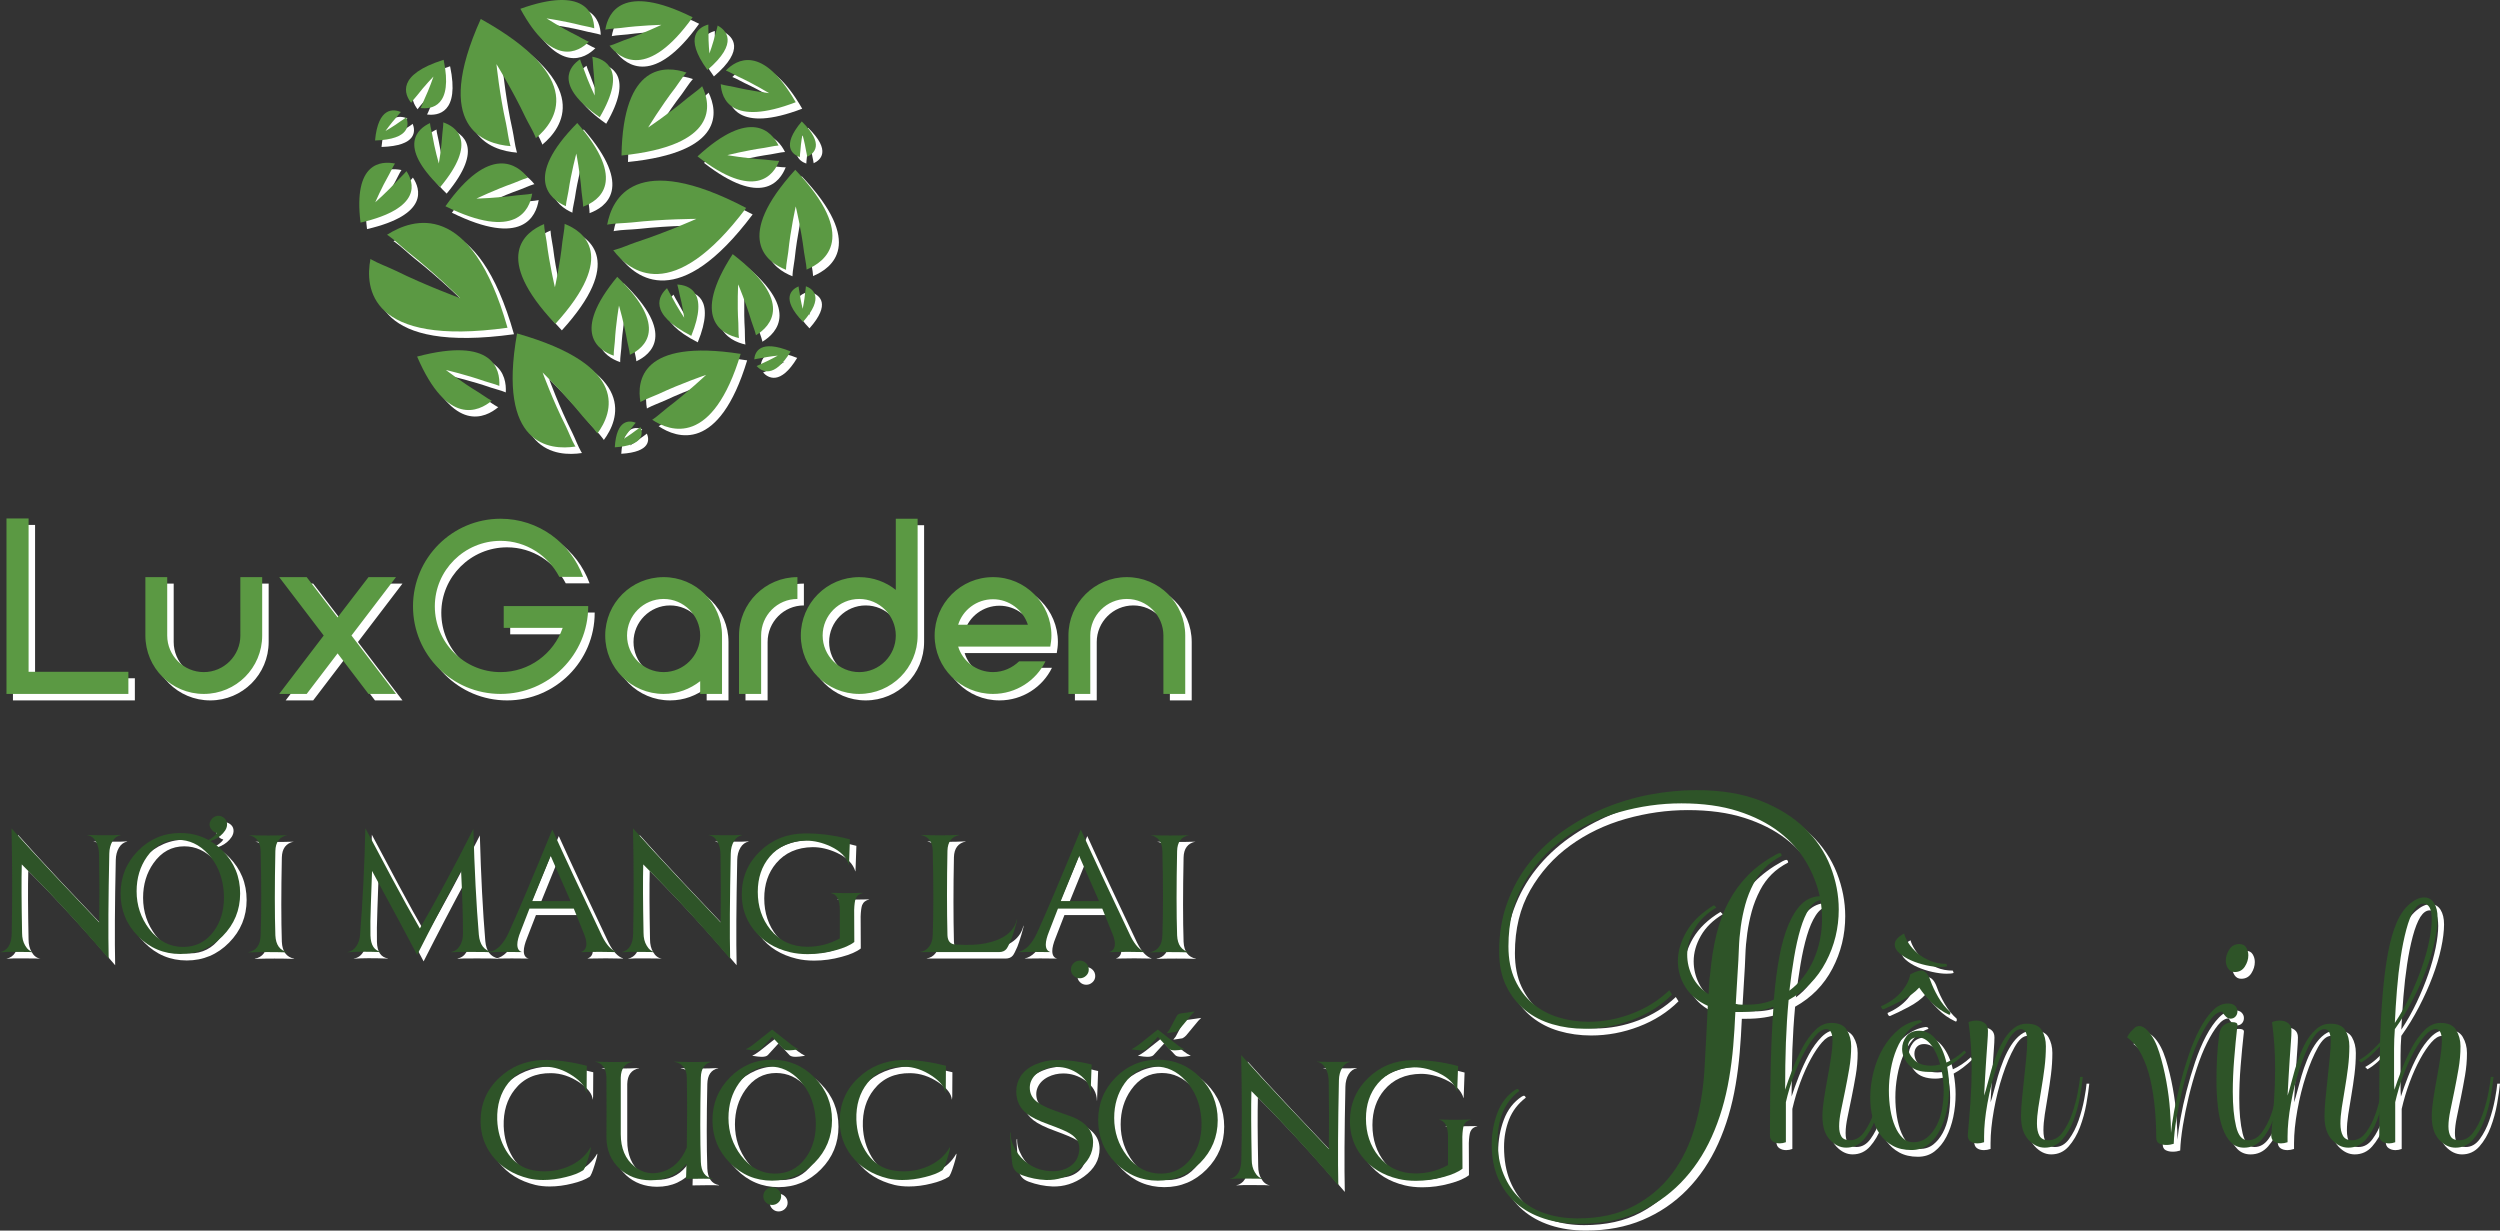 <?xml version="1.0" encoding="utf-8"?>
<!-- Generator: Adobe Illustrator 17.0.0, SVG Export Plug-In . SVG Version: 6.00 Build 0)  -->
<!DOCTYPE svg PUBLIC "-//W3C//DTD SVG 1.1//EN" "http://www.w3.org/Graphics/SVG/1.1/DTD/svg11.dtd">
<svg version="1.1" id="Layer_1" xmlns="http://www.w3.org/2000/svg" xmlns:xlink="http://www.w3.org/1999/xlink" x="0px" y="0px"
	 width="386px" height="190px" viewBox="0 -61 386 190" enable-background="new 0 -61 386 190" xml:space="preserve">
<rect x="0" y="-61" width="386" height="190" fill="#333333" stroke="none"/>
<g>
	<g>
		<path fill="#FFFFFF" d="M19.668,68.932c-0.555,0.109-0.988,0.428-1.301,0.955s-0.477,1.162-0.492,1.904
			c-0.148,6.992-0.18,12.406-0.094,16.242c-4.422-5.18-8.895-10.035-13.418-14.566C4.3,75.787,4.316,79.315,4.41,84.049
			c0,0.766,0.16,1.414,0.48,1.945c0.32,0.578,0.766,0.922,1.336,1.031H6.203c-0.234-0.031-1.008-0.047-2.32-0.047
			c-1.43-0.016-2.352,0-2.766,0.047H1c1.172-0.258,1.773-1.219,1.805-2.883c0.109-4.889,0.101-10.303-0.024-16.241
			c1.805,2.031,4.035,4.461,6.691,7.289c2.289,2.422,4.57,4.832,6.844,7.23c0.047-3.375,0.039-6.887-0.023-10.535
			c-0.016-0.773-0.184-1.436-0.504-1.986c-0.32-0.55-0.77-0.873-1.348-0.967c0-0.016,0.016-0.023,0.047-0.023
			c0.242,0.031,1.02,0.047,2.332,0.047c1.406,0.016,2.316,0,2.73-0.047C19.629,68.909,19.668,68.917,19.668,68.932z"/>
		<path fill="#FFFFFF" d="M33.484,69.87c0.664,0.398,1.293,0.891,1.887,1.477c1.805,1.828,2.707,4.031,2.707,6.609
			c0,2.563-0.904,4.76-2.713,6.592c-1.809,1.832-3.986,2.748-6.533,2.748c-2.539,0-4.709-0.912-6.51-2.736s-2.701-4.025-2.701-6.604
			c0-2.579,0.9-4.779,2.701-6.604c1.801-1.825,3.971-2.736,6.51-2.736c1.594,0,3.047,0.359,4.359,1.078
			c0.133-0.07,0.289-0.164,0.469-0.281c0.422-0.297,0.695-0.562,0.82-0.797c-0.328-0.07-0.598-0.242-0.809-0.516
			c-0.398-0.492-0.422-1-0.07-1.523c0.156-0.234,0.363-0.406,0.621-0.516c0.438-0.172,0.844-0.133,1.219,0.117
			c0.359,0.234,0.563,0.541,0.609,0.92s-0.047,0.752-0.281,1.119c-0.406,0.617-0.969,1.09-1.688,1.418
			C33.848,69.737,33.648,69.815,33.484,69.87z M35.488,77.136c-0.258-2.109-1.055-3.881-2.391-5.314s-2.883-2.15-4.641-2.15
			c-1.953,0-3.539,0.867-4.758,2.602c-1.07,1.516-1.605,3.297-1.605,5.344c0,2.164,0.648,4.102,1.945,5.813
			c1.406,1.852,3.156,2.777,5.25,2.777c1.953,0,3.523-0.805,4.711-2.414c1.055-1.445,1.582-3.184,1.582-5.215
			C35.582,78.1,35.551,77.62,35.488,77.136z"/>
		<path fill="#FFFFFF" d="M45.438,87.026c0,0.016-0.016,0.023-0.047,0.023c-2.016-0.063-4.016-0.063-6,0
			c-0.047,0-0.07-0.008-0.07-0.023c1.234-0.227,1.875-1.098,1.922-2.613c0.125-3.508,0.125-7.844,0-13.008
			c-0.031-1.391-0.633-2.207-1.805-2.449c0.992,0.031,1.977,0.047,2.953,0.047s1.953-0.016,2.93-0.047
			c0.016-0.016,0.023-0.016,0.023,0c-1.188,0.242-1.797,1.059-1.828,2.449c-0.109,5.344-0.109,9.68,0,13.008
			C43.586,85.913,44.227,86.784,45.438,87.026z"/>
		<path fill="#FFFFFF" d="M76.926,86.979c0,0.031-0.02,0.047-0.059,0.047c-0.383-0.031-1.461-0.047-3.234-0.047
			s-2.75,0.016-2.93,0.047c-0.016,0.016-0.031,0-0.047-0.047c0.578-0.094,1.035-0.422,1.371-0.984
			c0.305-0.516,0.457-1.148,0.457-1.898c0-2.445-0.098-5.66-0.293-9.645c-2.336,4.336-4.598,8.664-6.785,12.984
			c-1.477-2.836-3.797-7.156-6.961-12.961c0,0.258-0.059,1.922-0.176,4.992c-0.078,2.016-0.102,3.672-0.07,4.969
			c0.047,1.531,0.617,2.379,1.711,2.543c-0.016,0.031-0.051,0.039-0.105,0.023c-2.219-0.078-3.93-0.07-5.133,0.023
			c-0.031,0.016-0.047,0.008-0.047-0.023c0.609-0.094,1.09-0.422,1.441-0.984c0.305-0.477,0.48-1.035,0.527-1.676
			c0.414-5.219,0.688-10.707,0.82-16.465c1.984,3.758,3.359,6.34,4.125,7.746c1.516,2.836,2.945,5.414,4.289,7.734
			c2.578-4.438,5.332-9.559,8.262-15.363c0.172,6.242,0.453,11.684,0.844,16.324C75.074,85.85,75.738,86.737,76.926,86.979z"/>
		<path fill="#FFFFFF" d="M96.215,86.979c0,0.031-0.078,0.039-0.234,0.023c-1.523-0.047-3.238-0.047-5.145,0
			c-0.094,0-0.133-0.008-0.117-0.023c0.547-0.18,0.82-0.598,0.82-1.254c0-0.398-0.105-0.867-0.316-1.406l-1.629-4.031H82.75
			l-1.359,3.504c-0.344,0.844-0.516,1.523-0.516,2.039c0,0.656,0.25,1.047,0.75,1.172h-0.047c-1.773-0.031-3.414-0.031-4.922,0
			c-0.016,0-0.023-0.008-0.023-0.023c1.117-0.227,2.078-1.203,2.883-2.93c1.266-2.734,3.52-8.055,6.762-15.961
			c1.828,4.047,4.398,9.551,7.711,16.512C94.676,85.944,95.418,86.737,96.215,86.979z M89.09,79.128l-3.07-6.984l-2.836,6.984H89.09
			z"/>
		<path fill="#FFFFFF" d="M115.621,68.932c-0.555,0.109-0.988,0.428-1.301,0.955s-0.477,1.162-0.492,1.904
			c-0.148,6.992-0.18,12.406-0.094,16.242c-4.422-5.18-8.895-10.035-13.418-14.566c-0.063,2.32-0.047,5.848,0.047,10.582
			c0,0.766,0.16,1.414,0.48,1.945c0.32,0.578,0.766,0.922,1.336,1.031h-0.023c-0.234-0.031-1.008-0.047-2.32-0.047
			c-1.43-0.016-2.352,0-2.766,0.047h-0.117c1.172-0.258,1.773-1.219,1.805-2.883c0.109-4.891,0.102-10.305-0.023-16.242
			c1.805,2.031,4.035,4.461,6.691,7.289c2.289,2.422,4.57,4.832,6.844,7.23c0.047-3.375,0.039-6.887-0.023-10.535
			c-0.016-0.773-0.184-1.436-0.504-1.986c-0.32-0.55-0.77-0.873-1.348-0.967c0-0.016,0.016-0.023,0.047-0.023
			c0.242,0.031,1.02,0.047,2.332,0.047c1.406,0.016,2.316,0,2.73-0.047C115.582,68.909,115.621,68.917,115.621,68.932z"/>
		<path fill="#FFFFFF" d="M134.219,77.886c-0.539,0.109-0.906,0.395-1.102,0.855c-0.125,0.336-0.203,0.922-0.234,1.758
			c0,1.164,0.008,2.813,0.023,4.945c-0.641,0.508-1.625,0.938-2.953,1.289c-1.406,0.391-2.824,0.586-4.254,0.586
			c-0.977,0-1.871-0.098-2.684-0.293c-2.43-0.578-4.316-1.746-5.66-3.504c-1.219-1.57-1.828-3.371-1.828-5.402
			c0-2.641,0.936-4.865,2.807-6.674s4.158-2.729,6.861-2.76c2.305-0.031,4.648,0.273,7.031,0.914
			c-0.094,2.656-0.141,3.969-0.141,3.938h-0.023c-0.352-1.18-1.297-2.133-2.836-2.859c-1.273-0.586-2.52-0.879-3.738-0.879
			c-2.398,0.031-4.285,0.863-5.66,2.496C118.609,73.749,118,75.554,118,77.71c0,2.258,0.648,4.195,1.945,5.813
			c1.438,1.773,3.348,2.66,5.73,2.66c1.75,0,3.414-0.43,4.992-1.289v-4.395c0-1.586-0.473-2.457-1.418-2.613
			c0-0.016,0.066-0.023,0.199-0.023c1.586,0.047,3.152,0.047,4.699,0C134.18,77.862,134.203,77.87,134.219,77.886z"/>
		<path fill="#FFFFFF" d="M158.02,81.893c0.063,0.047-0.043,0.521-0.316,1.424s-0.48,1.521-0.621,1.857
			c-0.305,0.703-0.535,1.152-0.691,1.348c-0.258,0.32-0.637,0.48-1.137,0.48h-12.117c-0.047,0-0.07-0.008-0.07-0.023
			c0.578-0.078,1.043-0.354,1.395-0.826s0.535-1.061,0.551-1.764c0.125-3.508,0.125-7.852,0-13.031
			c-0.031-1.375-0.633-2.184-1.805-2.426v-0.023c0.977,0.047,1.961,0.07,2.953,0.07c0.977,0,1.953-0.023,2.93-0.07
			c0.016,0,0.023,0.008,0.023,0.023c-1.18,0.242-1.789,1.051-1.828,2.426c-0.094,4.797-0.094,9.141,0,13.031
			c0.039,0.914,0.441,1.395,1.207,1.441c1.938,0.125,3.488,0.066,4.652-0.176C155.98,85.085,157.605,83.831,158.02,81.893z"/>
		<path fill="#FFFFFF" d="M177.813,86.979c0,0.031-0.078,0.039-0.234,0.023c-1.523-0.047-3.238-0.047-5.145,0
			c-0.094,0-0.133-0.008-0.117-0.023c0.547-0.18,0.82-0.598,0.82-1.254c0-0.398-0.105-0.867-0.316-1.406l-1.629-4.031h-6.844
			l-1.359,3.504c-0.344,0.844-0.516,1.523-0.516,2.039c0,0.656,0.25,1.047,0.75,1.172h-0.047c-1.773-0.031-3.414-0.031-4.922,0
			c-0.016,0-0.023-0.008-0.023-0.023c1.117-0.227,2.078-1.203,2.883-2.93c1.266-2.734,3.52-8.055,6.762-15.961
			c1.828,4.047,4.398,9.551,7.711,16.512C176.273,85.944,177.016,86.737,177.813,86.979z M170.688,79.128l-3.07-6.984l-2.836,6.984
			H170.688z M169.105,89.71c0,0.367-0.139,0.682-0.416,0.943s-0.6,0.393-0.967,0.393c-0.375,0-0.697-0.131-0.967-0.393
			s-0.404-0.576-0.404-0.943c0-0.391,0.135-0.721,0.404-0.99c0.269-0.269,0.592-0.404,0.967-0.404c0.367,0,0.689,0.135,0.967,0.404
			C168.967,88.989,169.105,89.319,169.105,89.71z"/>
		<path fill="#FFFFFF" d="M184.668,87.026c0,0.016-0.016,0.023-0.047,0.023c-2.016-0.063-4.016-0.063-6,0
			c-0.047,0-0.07-0.008-0.07-0.023c1.234-0.227,1.875-1.098,1.922-2.613c0.125-3.508,0.125-7.844,0-13.008
			c-0.031-1.391-0.633-2.207-1.805-2.449c0.992,0.031,1.977,0.047,2.953,0.047s1.953-0.016,2.93-0.047
			c0.016-0.016,0.023-0.016,0.023,0c-1.188,0.242-1.797,1.059-1.828,2.449c-0.109,5.344-0.109,9.68,0,13.008
			C182.816,85.913,183.457,86.784,184.668,87.026z"/>
		<path fill="#FFFFFF" d="M77.77,112.886c0.063,1.758,0.52,3.348,1.371,4.77c0.945,1.555,2.184,2.531,3.715,2.93
			c0.688,0.18,1.418,0.27,2.191,0.27c1.469,0,2.844-0.313,4.125-0.938c1.359-0.672,2.367-1.602,3.023-2.789
			c0.094,0.031-0.031,0.604-0.375,1.717c-0.344,1.113-0.609,1.732-0.797,1.857c-0.656,0.422-1.539,0.766-2.648,1.031
			c-1.195,0.305-2.363,0.457-3.504,0.457c-0.813,0-1.547-0.078-2.203-0.234c-2.43-0.594-4.316-1.762-5.66-3.504
			c-1.203-1.57-1.805-3.355-1.805-5.355c0-2.641,0.945-4.855,2.836-6.645c1.836-1.758,4.09-2.688,6.762-2.789
			c1.875-0.063,4.141,0.234,6.797,0.891c0,0.992-0.008,2.234-0.023,3.727c0,0.141-0.023,0.316-0.07,0.527
			c-0.039-0.883-0.719-1.773-2.039-2.672c-1.398-0.945-2.855-1.426-4.371-1.441c-2.398-0.031-4.27,0.809-5.613,2.52
			C78.277,108.737,77.707,110.628,77.77,112.886z"/>
		<path fill="#FFFFFF" d="M111.004,121.979c0,0.031-0.016,0.047-0.047,0.047c-0.508-0.047-1.852-0.047-4.031,0
			c0.016-0.109,0.039-0.895,0.07-2.355c-1.375,1.711-3.23,2.566-5.566,2.566c-1.891-0.016-3.473-0.605-4.746-1.77
			c-1.344-1.25-2.027-2.867-2.051-4.852c0.023-2.125,0.023-5.203,0-9.234c-0.031-1.406-0.605-2.223-1.723-2.449v-0.023
			c0.992,0.047,1.953,0.07,2.883,0.07s1.891-0.023,2.883-0.07v0.023c-1.188,0.242-1.797,1.059-1.828,2.449c0,0.273,0,3.184,0,8.73
			c0,2.18,0.695,3.836,2.086,4.969c1.281,1.039,2.723,1.32,4.324,0.844c1.711-0.516,2.973-1.766,3.785-3.75
			c0.063-3.852,0.063-7.449,0-10.793c-0.016-1.375-0.664-2.191-1.945-2.449c0-0.016,0.008-0.023,0.023-0.023
			c1.922,0.094,3.844,0.094,5.766,0c0.016,0,0.023,0.008,0.023,0.023c-1.102,0.227-1.668,1.043-1.699,2.449
			c-0.117,5.344-0.117,9.688,0,13.031C109.273,120.913,109.871,121.768,111.004,121.979z"/>
		<path fill="#FFFFFF" d="M129.461,112.956c0,2.563-0.904,4.76-2.713,6.592c-1.809,1.832-3.986,2.748-6.533,2.748
			c-2.539,0-4.709-0.912-6.51-2.736c-1.801-1.824-2.701-4.025-2.701-6.604s0.9-4.779,2.701-6.604
			c1.801-1.825,3.971-2.736,6.51-2.736c2.547,0,4.725,0.912,6.533,2.736C128.556,108.176,129.461,110.378,129.461,112.956z
			 M126.871,112.136c-0.258-2.109-1.055-3.881-2.391-5.314s-2.883-2.15-4.641-2.15c-1.953,0-3.539,0.867-4.758,2.602
			c-1.07,1.516-1.605,3.297-1.605,5.344c0,2.164,0.648,4.102,1.945,5.813c1.406,1.852,3.156,2.777,5.25,2.777
			c1.953,0,3.523-0.805,4.711-2.414c1.055-1.445,1.582-3.184,1.582-5.215C126.965,113.1,126.934,112.62,126.871,112.136z
			 M124.305,102.011c-0.656,0.109-1.137,0.164-1.441,0.164c-0.469,0-0.789-0.086-0.961-0.258l-1.688-1.828l-1.676,1.828
			c-0.172,0.172-0.492,0.258-0.961,0.258c-0.289,0-0.77-0.055-1.441-0.164c0.336-0.156,0.715-0.395,1.137-0.715l2.941-2.332
			l2.953,2.332C123.59,101.616,123.969,101.854,124.305,102.011z M121.609,124.71c0,0.367-0.139,0.682-0.416,0.943
			s-0.604,0.393-0.979,0.393c-0.367,0-0.686-0.131-0.955-0.393s-0.404-0.576-0.404-0.943c0-0.391,0.135-0.721,0.404-0.99
			c0.269-0.269,0.588-0.404,0.955-0.404c0.375,0,0.701,0.135,0.979,0.404C121.471,123.989,121.609,124.319,121.609,124.71z"/>
		<path fill="#FFFFFF" d="M133.223,112.886c0.063,1.758,0.52,3.348,1.371,4.77c0.945,1.555,2.184,2.531,3.715,2.93
			c0.688,0.18,1.418,0.27,2.191,0.27c1.469,0,2.844-0.313,4.125-0.938c1.359-0.672,2.367-1.602,3.023-2.789
			c0.094,0.031-0.031,0.604-0.375,1.717c-0.344,1.113-0.609,1.732-0.797,1.857c-0.656,0.422-1.539,0.766-2.648,1.031
			c-1.195,0.305-2.363,0.457-3.504,0.457c-0.813,0-1.547-0.078-2.203-0.234c-2.43-0.594-4.316-1.762-5.66-3.504
			c-1.203-1.57-1.805-3.355-1.805-5.355c0-2.641,0.945-4.855,2.836-6.645c1.836-1.758,4.09-2.688,6.762-2.789
			c1.875-0.063,4.141,0.234,6.797,0.891c0,0.992-0.008,2.234-0.023,3.727c0,0.141-0.023,0.316-0.07,0.527
			c-0.039-0.883-0.719-1.773-2.039-2.672c-1.398-0.945-2.855-1.426-4.371-1.441c-2.398-0.031-4.27,0.809-5.613,2.52
			C133.73,108.737,133.16,110.628,133.223,112.886z"/>
		<path fill="#FFFFFF" d="M162.496,122.19c-1.234-0.047-2.457-0.293-3.668-0.738c-0.867-0.32-1.371-0.871-1.512-1.652
			c-0.102-0.531-0.223-2.063-0.363-4.594c-0.016-0.219,0.016-0.336,0.094-0.352c-0.031,0.859,0.219,1.754,0.75,2.684
			c0.492,0.867,1.141,1.578,1.945,2.133c1.102,0.773,2.363,1.16,3.785,1.16c1.07,0,1.969-0.25,2.695-0.75
			c0.813-0.539,1.281-1.332,1.406-2.379c0.016-0.141,0.023-0.273,0.023-0.398c0-0.945-0.496-1.715-1.488-2.309
			c-0.477-0.305-1.57-0.77-3.281-1.395c-1.539-0.555-2.652-1.105-3.34-1.652c-1.086-0.852-1.629-1.996-1.629-3.434
			c0-0.852,0.223-1.629,0.668-2.332c0.5-0.781,1.285-1.402,2.355-1.863c0.992-0.422,2.055-0.641,3.188-0.656
			c1.734-0.016,3.543,0.219,5.426,0.703c-0.047,1.359-0.102,2.871-0.164,4.535c0,0.047-0.008,0.07-0.023,0.07
			c-0.016-1.25-0.609-2.289-1.781-3.117c-1.039-0.742-2.176-1.113-3.41-1.113c-0.844,0-1.625,0.18-2.344,0.539
			c-0.789,0.398-1.332,0.949-1.629,1.652c-0.133,0.32-0.199,0.656-0.199,1.008c0,0.844,0.336,1.547,1.008,2.109
			c0.563,0.461,1.434,0.91,2.613,1.348c1.008,0.352,2.016,0.711,3.023,1.078c2.086,0.883,3.129,2.18,3.129,3.891
			c0,1.695-0.801,3.125-2.402,4.289C165.879,121.733,164.254,122.245,162.496,122.19z"/>
		<path fill="#FFFFFF" d="M189.016,112.956c0,2.563-0.904,4.76-2.713,6.592c-1.809,1.832-3.986,2.748-6.533,2.748
			c-2.539,0-4.709-0.912-6.51-2.736c-1.801-1.824-2.701-4.025-2.701-6.604s0.9-4.779,2.701-6.604
			c1.801-1.825,3.971-2.736,6.51-2.736c2.547,0,4.725,0.912,6.533,2.736C188.111,108.176,189.016,110.378,189.016,112.956z
			 M186.426,112.136c-0.258-2.109-1.055-3.881-2.391-5.314s-2.883-2.15-4.641-2.15c-1.953,0-3.539,0.867-4.758,2.602
			c-1.07,1.516-1.605,3.297-1.605,5.344c0,2.164,0.648,4.102,1.945,5.813c1.406,1.852,3.156,2.777,5.25,2.777
			c1.953,0,3.523-0.805,4.711-2.414c1.055-1.445,1.582-3.184,1.582-5.215C186.52,113.1,186.488,112.62,186.426,112.136z
			 M183.859,102.011c-0.656,0.109-1.137,0.164-1.441,0.164c-0.469,0-0.789-0.086-0.961-0.258l-1.688-1.828l-1.676,1.828
			c-0.172,0.172-0.492,0.258-0.961,0.258c-0.289,0-0.77-0.055-1.441-0.164c0.336-0.156,0.715-0.395,1.137-0.715l2.941-2.332
			l2.953,2.332C183.145,101.616,183.523,101.854,183.859,102.011z M185.465,96.163l-0.023,0.023c-0.125,0.133-0.262,0.27-0.41,0.41
			c-0.719,0.852-1.352,1.613-1.898,2.285c-0.094,0.125-0.285,0.27-0.574,0.434c-0.32,0.047-0.781,0.117-1.383,0.211
			c-0.016-0.016,0.031-0.088,0.141-0.217s0.18-0.217,0.211-0.264l1.137-2.133c0.125-0.242,0.332-0.387,0.621-0.434L185.465,96.163z"
			/>
		<path fill="#FFFFFF" d="M209.523,103.932c-0.555,0.109-0.988,0.428-1.301,0.955s-0.477,1.162-0.492,1.904
			c-0.148,6.992-0.18,12.406-0.094,16.242c-4.422-5.18-8.895-10.035-13.418-14.566c-0.063,2.32-0.047,5.848,0.047,10.582
			c0,0.766,0.16,1.414,0.48,1.945c0.32,0.578,0.766,0.922,1.336,1.031h-0.023c-0.234-0.031-1.008-0.047-2.32-0.047
			c-1.43-0.016-2.352,0-2.766,0.047h-0.117c1.172-0.258,1.773-1.219,1.805-2.883c0.109-4.891,0.102-10.305-0.023-16.242
			c1.805,2.031,4.035,4.461,6.691,7.289c2.289,2.422,4.57,4.832,6.844,7.23c0.047-3.375,0.039-6.887-0.023-10.535
			c-0.016-0.773-0.184-1.436-0.504-1.986s-0.77-0.873-1.348-0.967c0-0.016,0.016-0.023,0.047-0.023
			c0.242,0.031,1.02,0.047,2.332,0.047c1.406,0.016,2.316,0,2.73-0.047C209.484,103.909,209.523,103.917,209.523,103.932z"/>
		<path fill="#FFFFFF" d="M228.121,112.886c-0.539,0.109-0.906,0.395-1.102,0.855c-0.125,0.336-0.203,0.922-0.234,1.758
			c0,1.164,0.008,2.813,0.023,4.945c-0.641,0.508-1.625,0.938-2.953,1.289c-1.406,0.391-2.824,0.586-4.254,0.586
			c-0.977,0-1.871-0.098-2.684-0.293c-2.43-0.578-4.316-1.746-5.66-3.504c-1.219-1.57-1.828-3.371-1.828-5.402
			c0-2.641,0.936-4.865,2.807-6.674c1.871-1.809,4.158-2.729,6.861-2.76c2.305-0.031,4.648,0.273,7.031,0.914
			c-0.094,2.656-0.141,3.969-0.141,3.938h-0.023c-0.352-1.18-1.297-2.133-2.836-2.859c-1.273-0.586-2.52-0.879-3.738-0.879
			c-2.398,0.031-4.285,0.863-5.66,2.496c-1.219,1.453-1.828,3.258-1.828,5.414c0,2.258,0.648,4.195,1.945,5.813
			c1.438,1.773,3.348,2.66,5.73,2.66c1.75,0,3.414-0.43,4.992-1.289v-4.395c0-1.586-0.473-2.457-1.418-2.613
			c0-0.016,0.066-0.023,0.199-0.023c1.586,0.047,3.152,0.047,4.699,0C228.082,112.862,228.105,112.87,228.121,112.886z"/>
	</g>
	<g>
		<path fill="#2E5428" d="M18.668,67.932c-0.555,0.109-0.988,0.428-1.301,0.955s-0.477,1.162-0.492,1.904
			c-0.148,6.992-0.18,12.406-0.094,16.242c-4.422-5.18-8.895-10.035-13.418-14.566C3.3,74.787,3.316,78.315,3.41,83.049
			c0,0.766,0.16,1.414,0.48,1.945c0.32,0.578,0.766,0.922,1.336,1.031H5.203c-0.234-0.031-1.008-0.047-2.32-0.047
			c-1.43-0.016-2.352,0-2.766,0.047H0c1.172-0.258,1.773-1.219,1.805-2.883c0.109-4.889,0.101-10.303-0.024-16.241
			c1.805,2.031,4.035,4.461,6.691,7.289c2.289,2.422,4.57,4.832,6.844,7.23c0.047-3.375,0.039-6.887-0.023-10.535
			c-0.016-0.773-0.184-1.436-0.504-1.986c-0.32-0.55-0.77-0.873-1.348-0.967c0-0.016,0.016-0.023,0.047-0.023
			c0.242,0.031,1.02,0.047,2.332,0.047c1.406,0.016,2.316,0,2.73-0.047C18.629,67.909,18.668,67.917,18.668,67.932z"/>
		<path fill="#2E5428" d="M32.484,68.87c0.664,0.398,1.293,0.891,1.887,1.477c1.805,1.828,2.707,4.031,2.707,6.609
			c0,2.563-0.904,4.76-2.713,6.592s-3.986,2.748-6.533,2.748c-2.539,0-4.709-0.912-6.51-2.736s-2.701-4.025-2.701-6.604
			c0-2.579,0.9-4.779,2.701-6.604c1.801-1.825,3.971-2.736,6.51-2.736c1.594,0,3.047,0.359,4.359,1.078
			c0.133-0.07,0.289-0.164,0.469-0.281c0.422-0.297,0.695-0.563,0.82-0.797c-0.328-0.07-0.598-0.242-0.809-0.516
			c-0.398-0.492-0.422-1-0.07-1.523c0.156-0.234,0.363-0.406,0.621-0.516c0.438-0.172,0.844-0.133,1.219,0.117
			c0.359,0.234,0.563,0.541,0.609,0.92s-0.047,0.752-0.281,1.119c-0.406,0.617-0.969,1.09-1.688,1.418
			C32.848,68.737,32.648,68.815,32.484,68.87z M34.488,76.136c-0.258-2.109-1.055-3.881-2.391-5.314s-2.883-2.15-4.641-2.15
			c-1.953,0-3.539,0.867-4.758,2.602c-1.07,1.516-1.605,3.297-1.605,5.344c0,2.164,0.648,4.102,1.945,5.813
			c1.406,1.852,3.156,2.777,5.25,2.777c1.953,0,3.523-0.805,4.711-2.414c1.055-1.445,1.582-3.184,1.582-5.215
			C34.582,77.1,34.551,76.62,34.488,76.136z"/>
		<path fill="#2E5428" d="M44.438,86.026c0,0.016-0.016,0.023-0.047,0.023c-2.016-0.063-4.016-0.063-6,0
			c-0.047,0-0.07-0.008-0.07-0.023c1.234-0.227,1.875-1.098,1.922-2.613c0.125-3.508,0.125-7.844,0-13.008
			c-0.031-1.391-0.633-2.207-1.805-2.449c0.992,0.031,1.977,0.047,2.953,0.047s1.953-0.016,2.93-0.047
			c0.016-0.016,0.023-0.016,0.023,0c-1.188,0.242-1.797,1.059-1.828,2.449c-0.109,5.344-0.109,9.68,0,13.008
			C42.586,84.913,43.227,85.784,44.438,86.026z"/>
		<path fill="#2E5428" d="M75.926,85.979c0,0.031-0.02,0.047-0.059,0.047c-0.383-0.031-1.461-0.047-3.234-0.047
			s-2.75,0.016-2.93,0.047c-0.016,0.016-0.031,0-0.047-0.047c0.578-0.094,1.035-0.422,1.371-0.984
			c0.305-0.516,0.457-1.148,0.457-1.898c0-2.445-0.098-5.66-0.293-9.645c-2.336,4.336-4.598,8.664-6.785,12.984
			c-1.477-2.836-3.797-7.156-6.961-12.961c0,0.258-0.059,1.922-0.176,4.992c-0.078,2.016-0.102,3.672-0.07,4.969
			c0.047,1.531,0.617,2.379,1.711,2.543c-0.016,0.031-0.051,0.039-0.105,0.023c-2.219-0.078-3.93-0.07-5.133,0.023
			c-0.031,0.016-0.047,0.008-0.047-0.023c0.609-0.094,1.09-0.422,1.441-0.984c0.305-0.477,0.48-1.035,0.527-1.676
			c0.414-5.219,0.688-10.707,0.82-16.465c1.984,3.758,3.359,6.34,4.125,7.746c1.516,2.836,2.945,5.414,4.289,7.734
			c2.578-4.438,5.332-9.559,8.262-15.363c0.172,6.242,0.453,11.684,0.844,16.324C74.074,84.85,74.738,85.737,75.926,85.979z"/>
		<path fill="#2E5428" d="M95.215,85.979c0,0.031-0.078,0.039-0.234,0.023c-1.523-0.047-3.238-0.047-5.145,0
			c-0.094,0-0.133-0.008-0.117-0.023c0.547-0.18,0.82-0.598,0.82-1.254c0-0.398-0.105-0.867-0.316-1.406l-1.629-4.031H81.75
			l-1.359,3.504c-0.344,0.844-0.516,1.523-0.516,2.039c0,0.656,0.25,1.047,0.75,1.172h-0.047c-1.773-0.031-3.414-0.031-4.922,0
			c-0.016,0-0.023-0.008-0.023-0.023c1.117-0.227,2.078-1.203,2.883-2.93c1.266-2.734,3.52-8.055,6.762-15.961
			c1.828,4.047,4.398,9.551,7.711,16.512C93.676,84.944,94.418,85.737,95.215,85.979z M88.09,78.128l-3.07-6.984l-2.836,6.984H88.09
			z"/>
		<path fill="#2E5428" d="M114.621,67.932c-0.555,0.109-0.988,0.428-1.301,0.955s-0.477,1.162-0.492,1.904
			c-0.148,6.992-0.18,12.406-0.094,16.242c-4.422-5.18-8.895-10.035-13.418-14.566c-0.063,2.32-0.047,5.848,0.047,10.582
			c0,0.766,0.16,1.414,0.48,1.945c0.32,0.578,0.766,0.922,1.336,1.031h-0.023c-0.234-0.031-1.008-0.047-2.32-0.047
			c-1.43-0.016-2.352,0-2.766,0.047h-0.117c1.172-0.258,1.773-1.219,1.805-2.883c0.109-4.891,0.102-10.305-0.023-16.242
			c1.805,2.031,4.035,4.461,6.691,7.289c2.289,2.422,4.57,4.832,6.844,7.23c0.047-3.375,0.039-6.887-0.023-10.535
			c-0.016-0.773-0.184-1.436-0.504-1.986c-0.32-0.55-0.77-0.873-1.348-0.967c0-0.016,0.016-0.023,0.047-0.023
			c0.242,0.031,1.02,0.047,2.332,0.047c1.406,0.016,2.316,0,2.73-0.047C114.582,67.909,114.621,67.917,114.621,67.932z"/>
		<path fill="#2E5428" d="M133.219,76.886c-0.539,0.109-0.906,0.395-1.102,0.855c-0.125,0.336-0.203,0.922-0.234,1.758
			c0,1.164,0.008,2.813,0.023,4.945c-0.641,0.508-1.625,0.938-2.953,1.289c-1.406,0.391-2.824,0.586-4.254,0.586
			c-0.977,0-1.871-0.098-2.684-0.293c-2.43-0.578-4.316-1.746-5.66-3.504c-1.219-1.57-1.828-3.371-1.828-5.402
			c0-2.641,0.936-4.865,2.807-6.674s4.158-2.729,6.861-2.76c2.305-0.031,4.648,0.273,7.031,0.914
			c-0.094,2.656-0.141,3.969-0.141,3.937h-0.023c-0.352-1.18-1.297-2.133-2.836-2.859c-1.273-0.586-2.52-0.879-3.738-0.879
			c-2.398,0.031-4.285,0.863-5.66,2.496c-1.219,1.453-1.828,3.258-1.828,5.414c0,2.258,0.648,4.195,1.945,5.813
			c1.438,1.773,3.348,2.66,5.73,2.66c1.75,0,3.414-0.43,4.992-1.289v-4.395c0-1.586-0.473-2.457-1.418-2.613
			c0-0.016,0.066-0.023,0.199-0.023c1.586,0.047,3.152,0.047,4.699,0C133.18,76.862,133.203,76.87,133.219,76.886z"/>
		<path fill="#2E5428" d="M157.02,80.893c0.063,0.047-0.043,0.521-0.316,1.424s-0.48,1.521-0.621,1.857
			c-0.305,0.703-0.535,1.152-0.691,1.348c-0.258,0.32-0.637,0.48-1.137,0.48h-12.117c-0.047,0-0.07-0.008-0.07-0.023
			c0.578-0.078,1.043-0.354,1.395-0.826s0.535-1.061,0.551-1.764c0.125-3.508,0.125-7.852,0-13.031
			c-0.031-1.375-0.633-2.184-1.805-2.426v-0.023c0.977,0.047,1.961,0.07,2.953,0.07c0.977,0,1.953-0.023,2.93-0.07
			c0.016,0,0.023,0.008,0.023,0.023c-1.18,0.242-1.789,1.051-1.828,2.426c-0.094,4.797-0.094,9.141,0,13.031
			c0.039,0.914,0.441,1.395,1.207,1.441c1.938,0.125,3.488,0.066,4.652-0.176C154.98,84.085,156.605,82.831,157.02,80.893z"/>
		<path fill="#2E5428" d="M176.813,85.979c0,0.031-0.078,0.039-0.234,0.023c-1.523-0.047-3.238-0.047-5.145,0
			c-0.094,0-0.133-0.008-0.117-0.023c0.547-0.18,0.82-0.598,0.82-1.254c0-0.398-0.105-0.867-0.316-1.406l-1.629-4.031h-6.844
			l-1.359,3.504c-0.344,0.844-0.516,1.523-0.516,2.039c0,0.656,0.25,1.047,0.75,1.172h-0.047c-1.773-0.031-3.414-0.031-4.922,0
			c-0.016,0-0.023-0.008-0.023-0.023c1.117-0.227,2.078-1.203,2.883-2.93c1.266-2.734,3.52-8.055,6.762-15.961
			c1.828,4.047,4.398,9.551,7.711,16.512C175.273,84.944,176.016,85.737,176.813,85.979z M169.688,78.128l-3.07-6.984l-2.836,6.984
			H169.688z M168.105,88.71c0,0.367-0.139,0.682-0.416,0.943s-0.6,0.393-0.967,0.393c-0.375,0-0.697-0.131-0.967-0.393
			s-0.404-0.576-0.404-0.943c0-0.391,0.135-0.721,0.404-0.99c0.269-0.269,0.592-0.404,0.967-0.404c0.367,0,0.689,0.135,0.967,0.404
			C167.967,87.989,168.105,88.319,168.105,88.71z"/>
		<path fill="#2E5428" d="M183.668,86.026c0,0.016-0.016,0.023-0.047,0.023c-2.016-0.063-4.016-0.063-6,0
			c-0.047,0-0.07-0.008-0.07-0.023c1.234-0.227,1.875-1.098,1.922-2.613c0.125-3.508,0.125-7.844,0-13.008
			c-0.031-1.391-0.633-2.207-1.805-2.449c0.992,0.031,1.977,0.047,2.953,0.047s1.953-0.016,2.93-0.047
			c0.016-0.016,0.023-0.016,0.023,0c-1.188,0.242-1.797,1.059-1.828,2.449c-0.109,5.344-0.109,9.68,0,13.008
			C181.816,84.913,182.457,85.784,183.668,86.026z"/>
		<path fill="#2E5428" d="M76.77,111.886c0.063,1.758,0.52,3.348,1.371,4.77c0.945,1.555,2.184,2.531,3.715,2.93
			c0.688,0.18,1.418,0.27,2.191,0.27c1.469,0,2.844-0.313,4.125-0.938c1.359-0.672,2.367-1.602,3.023-2.789
			c0.094,0.031-0.031,0.604-0.375,1.717c-0.344,1.113-0.609,1.732-0.797,1.857c-0.656,0.422-1.539,0.766-2.648,1.031
			c-1.195,0.305-2.363,0.457-3.504,0.457c-0.813,0-1.547-0.078-2.203-0.234c-2.43-0.594-4.316-1.762-5.66-3.504
			c-1.203-1.57-1.805-3.355-1.805-5.355c0-2.641,0.945-4.855,2.836-6.645c1.836-1.758,4.09-2.688,6.762-2.789
			c1.875-0.063,4.141,0.234,6.797,0.891c0,0.992-0.008,2.234-0.023,3.727c0,0.141-0.023,0.316-0.07,0.527
			c-0.039-0.883-0.719-1.773-2.039-2.672c-1.398-0.945-2.855-1.426-4.371-1.441c-2.398-0.031-4.27,0.809-5.613,2.52
			C77.277,107.737,76.707,109.628,76.77,111.886z"/>
		<path fill="#2E5428" d="M110.004,120.979c0,0.031-0.016,0.047-0.047,0.047c-0.508-0.047-1.852-0.047-4.031,0
			c0.016-0.109,0.039-0.895,0.07-2.355c-1.375,1.711-3.23,2.566-5.566,2.566c-1.891-0.016-3.473-0.605-4.746-1.77
			c-1.344-1.25-2.027-2.867-2.051-4.852c0.023-2.125,0.023-5.203,0-9.234c-0.031-1.406-0.605-2.223-1.723-2.449v-0.023
			c0.992,0.047,1.953,0.07,2.883,0.07s1.891-0.023,2.883-0.07v0.023c-1.188,0.242-1.797,1.059-1.828,2.449c0,0.273,0,3.184,0,8.73
			c0,2.18,0.695,3.836,2.086,4.969c1.281,1.039,2.723,1.32,4.324,0.844c1.711-0.516,2.973-1.766,3.785-3.75
			c0.063-3.852,0.063-7.449,0-10.793c-0.016-1.375-0.664-2.191-1.945-2.449c0-0.016,0.008-0.023,0.023-0.023
			c1.922,0.094,3.844,0.094,5.766,0c0.016,0,0.023,0.008,0.023,0.023c-1.102,0.227-1.668,1.043-1.699,2.449
			c-0.117,5.344-0.117,9.688,0,13.031C108.273,119.913,108.871,120.768,110.004,120.979z"/>
		<path fill="#2E5428" d="M128.461,111.956c0,2.563-0.904,4.76-2.713,6.592c-1.809,1.832-3.986,2.748-6.533,2.748
			c-2.539,0-4.709-0.912-6.51-2.736c-1.801-1.824-2.701-4.025-2.701-6.604s0.9-4.779,2.701-6.604
			c1.801-1.825,3.971-2.736,6.51-2.736c2.547,0,4.725,0.912,6.533,2.736C127.556,107.176,128.461,109.378,128.461,111.956z
			 M125.871,111.136c-0.258-2.109-1.055-3.881-2.391-5.314s-2.883-2.15-4.641-2.15c-1.953,0-3.539,0.867-4.758,2.602
			c-1.07,1.516-1.605,3.297-1.605,5.344c0,2.164,0.648,4.102,1.945,5.813c1.406,1.852,3.156,2.777,5.25,2.777
			c1.953,0,3.523-0.805,4.711-2.414c1.055-1.445,1.582-3.184,1.582-5.215C125.965,112.1,125.934,111.62,125.871,111.136z
			 M123.305,101.011c-0.656,0.109-1.137,0.164-1.441,0.164c-0.469,0-0.789-0.086-0.961-0.258l-1.688-1.828l-1.676,1.828
			c-0.172,0.172-0.492,0.258-0.961,0.258c-0.289,0-0.77-0.055-1.441-0.164c0.336-0.156,0.715-0.395,1.137-0.715l2.941-2.332
			l2.953,2.332C122.59,100.616,122.969,100.854,123.305,101.011z M120.609,123.71c0,0.367-0.139,0.682-0.416,0.943
			s-0.604,0.393-0.979,0.393c-0.367,0-0.686-0.131-0.955-0.393c-0.269-0.262-0.404-0.576-0.404-0.943
			c0-0.391,0.135-0.721,0.404-0.99s0.588-0.404,0.955-0.404c0.375,0,0.701,0.135,0.979,0.404S120.609,123.319,120.609,123.71z"/>
		<path fill="#2E5428" d="M132.223,111.886c0.063,1.758,0.52,3.348,1.371,4.77c0.945,1.555,2.184,2.531,3.715,2.93
			c0.688,0.18,1.418,0.27,2.191,0.27c1.469,0,2.844-0.313,4.125-0.938c1.359-0.672,2.367-1.602,3.023-2.789
			c0.094,0.031-0.031,0.604-0.375,1.717c-0.344,1.113-0.609,1.732-0.797,1.857c-0.656,0.422-1.539,0.766-2.648,1.031
			c-1.195,0.305-2.363,0.457-3.504,0.457c-0.813,0-1.547-0.078-2.203-0.234c-2.43-0.594-4.316-1.762-5.66-3.504
			c-1.203-1.57-1.805-3.355-1.805-5.355c0-2.641,0.945-4.855,2.836-6.645c1.836-1.758,4.09-2.688,6.762-2.789
			c1.875-0.063,4.141,0.234,6.797,0.891c0,0.992-0.008,2.234-0.023,3.727c0,0.141-0.023,0.316-0.07,0.527
			c-0.039-0.883-0.719-1.773-2.039-2.672c-1.398-0.945-2.855-1.426-4.371-1.441c-2.398-0.031-4.27,0.809-5.613,2.52
			C132.73,107.737,132.16,109.628,132.223,111.886z"/>
		<path fill="#2E5428" d="M161.496,121.19c-1.234-0.047-2.457-0.293-3.668-0.738c-0.867-0.32-1.371-0.871-1.512-1.652
			c-0.102-0.531-0.223-2.063-0.363-4.594c-0.016-0.219,0.016-0.336,0.094-0.352c-0.031,0.859,0.219,1.754,0.75,2.684
			c0.492,0.867,1.141,1.578,1.945,2.133c1.102,0.773,2.363,1.16,3.785,1.16c1.07,0,1.969-0.25,2.695-0.75
			c0.813-0.539,1.281-1.332,1.406-2.379c0.016-0.141,0.023-0.273,0.023-0.398c0-0.945-0.496-1.715-1.488-2.309
			c-0.477-0.305-1.57-0.77-3.281-1.395c-1.539-0.555-2.652-1.105-3.34-1.652c-1.086-0.852-1.629-1.996-1.629-3.434
			c0-0.852,0.223-1.629,0.668-2.332c0.5-0.781,1.285-1.402,2.355-1.863c0.992-0.422,2.055-0.641,3.188-0.656
			c1.734-0.016,3.543,0.219,5.426,0.703c-0.047,1.359-0.102,2.871-0.164,4.535c0,0.047-0.008,0.07-0.023,0.07
			c-0.016-1.25-0.609-2.289-1.781-3.117c-1.039-0.742-2.176-1.113-3.41-1.113c-0.844,0-1.625,0.18-2.344,0.539
			c-0.789,0.398-1.332,0.949-1.629,1.652c-0.133,0.32-0.199,0.656-0.199,1.008c0,0.844,0.336,1.547,1.008,2.109
			c0.563,0.461,1.434,0.91,2.613,1.348c1.008,0.352,2.016,0.711,3.023,1.078c2.086,0.883,3.129,2.18,3.129,3.891
			c0,1.695-0.801,3.125-2.402,4.289C164.879,120.733,163.254,121.245,161.496,121.19z"/>
		<path fill="#2E5428" d="M188.016,111.956c0,2.563-0.904,4.76-2.713,6.592c-1.809,1.832-3.986,2.748-6.533,2.748
			c-2.539,0-4.709-0.912-6.51-2.736c-1.801-1.824-2.701-4.025-2.701-6.604s0.9-4.779,2.701-6.604
			c1.801-1.825,3.971-2.736,6.51-2.736c2.547,0,4.725,0.912,6.533,2.736C187.111,107.176,188.016,109.378,188.016,111.956z
			 M185.426,111.136c-0.258-2.109-1.055-3.881-2.391-5.314s-2.883-2.15-4.641-2.15c-1.953,0-3.539,0.867-4.758,2.602
			c-1.07,1.516-1.605,3.297-1.605,5.344c0,2.164,0.648,4.102,1.945,5.813c1.406,1.852,3.156,2.777,5.25,2.777
			c1.953,0,3.523-0.805,4.711-2.414c1.055-1.445,1.582-3.184,1.582-5.215C185.52,112.1,185.488,111.62,185.426,111.136z
			 M182.859,101.011c-0.656,0.109-1.137,0.164-1.441,0.164c-0.469,0-0.789-0.086-0.961-0.258l-1.688-1.828l-1.676,1.828
			c-0.172,0.172-0.492,0.258-0.961,0.258c-0.289,0-0.77-0.055-1.441-0.164c0.336-0.156,0.715-0.395,1.137-0.715l2.941-2.332
			l2.953,2.332C182.145,100.616,182.523,100.854,182.859,101.011z M184.465,95.163l-0.023,0.023c-0.125,0.133-0.262,0.27-0.41,0.41
			c-0.719,0.852-1.352,1.613-1.898,2.285c-0.094,0.125-0.285,0.27-0.574,0.434c-0.32,0.047-0.781,0.117-1.383,0.211
			c-0.016-0.016,0.031-0.088,0.141-0.217s0.18-0.217,0.211-0.264l1.137-2.133c0.125-0.242,0.332-0.387,0.621-0.434L184.465,95.163z"
			/>
		<path fill="#2E5428" d="M208.523,102.932c-0.555,0.109-0.988,0.428-1.301,0.955s-0.477,1.162-0.492,1.904
			c-0.148,6.992-0.18,12.406-0.094,16.242c-4.422-5.18-8.895-10.035-13.418-14.566c-0.063,2.32-0.047,5.848,0.047,10.582
			c0,0.766,0.16,1.414,0.48,1.945c0.32,0.578,0.766,0.922,1.336,1.031h-0.023c-0.234-0.031-1.008-0.047-2.32-0.047
			c-1.43-0.016-2.352,0-2.766,0.047h-0.117c1.172-0.258,1.773-1.219,1.805-2.883c0.109-4.891,0.102-10.305-0.023-16.242
			c1.805,2.031,4.035,4.461,6.691,7.289c2.289,2.422,4.57,4.832,6.844,7.23c0.047-3.375,0.039-6.887-0.023-10.535
			c-0.016-0.773-0.184-1.436-0.504-1.986s-0.77-0.873-1.348-0.967c0-0.016,0.016-0.023,0.047-0.023
			c0.242,0.031,1.02,0.047,2.332,0.047c1.406,0.016,2.316,0,2.73-0.047C208.484,102.909,208.523,102.917,208.523,102.932z"/>
		<path fill="#2E5428" d="M227.121,111.886c-0.539,0.109-0.906,0.395-1.102,0.855c-0.125,0.336-0.203,0.922-0.234,1.758
			c0,1.164,0.008,2.813,0.023,4.945c-0.641,0.508-1.625,0.938-2.953,1.289c-1.406,0.391-2.824,0.586-4.254,0.586
			c-0.977,0-1.871-0.098-2.684-0.293c-2.43-0.578-4.316-1.746-5.66-3.504c-1.219-1.57-1.828-3.371-1.828-5.402
			c0-2.641,0.936-4.865,2.807-6.674c1.871-1.809,4.158-2.729,6.861-2.76c2.305-0.031,4.648,0.273,7.031,0.914
			c-0.094,2.656-0.141,3.969-0.141,3.938h-0.023c-0.352-1.18-1.297-2.133-2.836-2.859c-1.273-0.586-2.52-0.879-3.738-0.879
			c-2.398,0.031-4.285,0.863-5.66,2.496c-1.219,1.453-1.828,3.258-1.828,5.414c0,2.258,0.648,4.195,1.945,5.813
			c1.438,1.773,3.348,2.66,5.73,2.66c1.75,0,3.414-0.43,4.992-1.289v-4.395c0-1.586-0.473-2.457-1.418-2.613
			c0-0.016,0.066-0.023,0.199-0.023c1.586,0.047,3.152,0.047,4.699,0C227.082,111.862,227.105,111.87,227.121,111.886z"/>
	</g>
	<g>
		<path fill="#FFFFFF" d="M235.584,108.481c-1.2,0.92-2.06,2.039-2.58,3.359c-0.519,1.32-0.78,2.74-0.78,4.26
			c0,2,0.31,3.75,0.93,5.25c0.621,1.5,1.47,2.761,2.55,3.78c1.08,1.021,2.379,1.779,3.9,2.28c1.52,0.499,3.18,0.75,4.98,0.75
			c3.359,0,6.239-0.63,8.64-1.891c2.399-1.26,4.38-2.931,5.939-5.01c1.561-2.08,2.73-4.48,3.511-7.199
			c0.779-2.721,1.27-5.541,1.47-8.461c0.12-1.92,0.22-3.729,0.3-5.43c0.08-1.7,0.159-3.31,0.24-4.83
			c-1.521-0.68-2.67-1.64-3.45-2.88c-0.78-1.239-1.17-2.58-1.17-4.02c0-1.52,0.45-3.05,1.35-4.59c0.9-1.54,2.311-2.89,4.23-4.05
			l0.36,0.36c-1.521,0.92-2.65,2.03-3.391,3.33c-0.74,1.3-1.109,2.61-1.109,3.93c0,1.2,0.27,2.34,0.81,3.42s1.37,1.98,2.49,2.7
			c0.039-0.52,0.069-1.029,0.09-1.53c0.02-0.5,0.069-1.01,0.15-1.53c0.199-2.28,0.529-4.35,0.989-6.21s1.09-3.54,1.891-5.04
			c0.8-1.5,1.789-2.85,2.97-4.05c1.18-1.2,2.61-2.259,4.29-3.18c0.319-0.16,0.52-0.24,0.6-0.24c0.2,0,0.301,0.141,0.301,0.42
			c-1.001,0.521-1.852,1.131-2.551,1.83c-0.7,0.701-1.29,1.51-1.77,2.43c-0.561,1.08-0.99,2.17-1.29,3.27
			c-0.3,1.101-0.53,2.22-0.69,3.36c-0.16,1.14-0.261,2.291-0.3,3.45c-0.04,1.161-0.101,2.32-0.18,3.48l-0.3,5.04
			c0.279,0.081,0.569,0.12,0.869,0.12c0.301,0,0.609,0,0.931,0c1.56,0,2.919-0.26,4.08-0.78c0.199-2.439,0.479-4.629,0.84-6.57
			c0.36-1.94,0.829-3.6,1.41-4.98c0.579-1.38,1.26-2.45,2.04-3.21c0.779-0.76,1.71-1.16,2.79-1.2c-0.4-1.839-1.11-3.62-2.13-5.34
			c-1.021-1.72-2.4-3.25-4.141-4.59c-1.74-1.339-3.86-2.409-6.359-3.21c-2.501-0.799-5.411-1.2-8.73-1.2c-3.2,0-6.39,0.45-9.57,1.35
			c-3.18,0.9-6.04,2.271-8.58,4.11c-2.54,1.84-4.6,4.14-6.18,6.9c-1.58,2.76-2.37,6-2.37,9.72c0,2,0.34,3.73,1.02,5.19
			c0.681,1.46,1.59,2.67,2.73,3.63c1.141,0.96,2.45,1.67,3.931,2.13c1.479,0.46,3.039,0.69,4.68,0.69c2.28,0,4.52-0.42,6.72-1.26
			c2.199-0.84,4.119-2.04,5.76-3.6l0.42,0.66c-1.68,1.68-3.72,2.98-6.119,3.9c-2.4,0.92-4.86,1.38-7.381,1.38
			c-1.72,0-3.37-0.229-4.949-0.69c-1.581-0.459-2.98-1.179-4.2-2.16c-1.22-0.979-2.2-2.22-2.94-3.72s-1.11-3.29-1.11-5.37
			c0-2.72,0.42-5.229,1.26-7.53c0.84-2.3,1.99-4.37,3.45-6.21c1.459-1.839,3.18-3.459,5.16-4.86c1.979-1.399,4.1-2.57,6.359-3.51
			c2.26-0.939,4.6-1.64,7.021-2.1c2.419-0.459,4.83-0.69,7.229-0.69c3.8,0,7.08,0.54,9.84,1.62c2.761,1.08,5.04,2.49,6.84,4.23
			c1.801,1.74,3.13,3.71,3.99,5.91c0.86,2.2,1.29,4.42,1.29,6.66c0,2.88-0.66,5.58-1.979,8.1c-1.32,2.52-3.24,4.48-5.761,5.88
			c-0.2,2.16-0.34,4.35-0.42,6.57c-0.08,2.221-0.12,4.65-0.12,7.29c0.28-0.88,0.65-1.909,1.11-3.09
			c0.46-1.179,0.979-2.31,1.561-3.39c0.579-1.08,1.239-1.99,1.979-2.73c0.74-0.74,1.569-1.11,2.49-1.11
			c1.159,0,1.959,0.37,2.399,1.11c0.44,0.741,0.66,1.57,0.66,2.49c0,1.16-0.1,2.32-0.3,3.48c-0.2,1.16-0.41,2.279-0.63,3.359
			c-0.221,1.08-0.431,2.1-0.63,3.061c-0.201,0.959-0.3,1.779-0.3,2.459c0,0.682,0.12,1.211,0.359,1.59
			c0.24,0.381,0.68,0.57,1.32,0.57c0.84,0,1.56-0.409,2.16-1.229c0.6-0.819,1.089-1.78,1.47-2.88c0.38-1.1,0.67-2.19,0.87-3.271
			c0.199-1.079,0.319-1.88,0.36-2.399h0.42c-0.081,0.84-0.23,1.881-0.45,3.119c-0.221,1.24-0.551,2.441-0.99,3.601
			c-0.44,1.161-1.02,2.15-1.74,2.97c-0.72,0.819-1.62,1.23-2.699,1.23c-0.921,0-1.761-0.411-2.521-1.23s-1.14-2.029-1.14-3.63
			c0-0.72,0.079-1.599,0.239-2.64c0.16-1.04,0.34-2.1,0.54-3.18s0.38-2.141,0.54-3.181s0.24-1.92,0.24-2.64c0-1.2-0.32-1.8-0.96-1.8
			c-0.521,0-1.07,0.33-1.649,0.99c-0.581,0.66-1.161,1.521-1.74,2.58c-0.58,1.061-1.12,2.26-1.62,3.6
			c-0.501,1.342-0.91,2.711-1.23,4.11v6.183c-0.32,0.119-0.64,0.18-0.96,0.18c-0.4,0-0.75-0.101-1.05-0.301s-0.45-0.519-0.45-0.959
			c0-3.76,0.04-7.3,0.12-10.621c0.08-3.318,0.22-6.379,0.42-9.179c-1.521,0.52-3.239,0.78-5.16,0.78h-0.72
			c-0.08,1.84-0.19,3.591-0.33,5.25c-0.141,1.661-0.351,3.311-0.63,4.95c-0.561,3.32-1.461,6.351-2.7,9.09
			c-1.24,2.739-2.84,5.109-4.8,7.11c-1.96,1.999-4.24,3.549-6.84,4.649c-2.601,1.1-5.521,1.65-8.76,1.65
			c-2.001,0-3.831-0.271-5.49-0.811c-1.66-0.539-3.09-1.33-4.29-2.369c-1.2-1.041-2.13-2.32-2.79-3.841
			c-0.66-1.521-0.99-3.26-0.99-5.22c0-1.68,0.291-3.3,0.87-4.859c0.581-1.561,1.51-2.76,2.79-3.601c0.041,0,0.081-0.02,0.12-0.06
			c0.041,0,0.07-0.01,0.09-0.03c0.021-0.02,0.051-0.03,0.09-0.03C235.404,108.181,235.505,108.281,235.584,108.481z M282.324,81.841
			c0-0.439-0.021-0.9-0.06-1.38c-0.04-0.48-0.101-0.96-0.18-1.44c-0.641,0.081-1.221,0.52-1.74,1.32
			c-0.521,0.801-0.971,1.84-1.351,3.12c-0.38,1.281-0.71,2.75-0.989,4.41c-0.28,1.66-0.521,3.37-0.721,5.13
			c1.64-1.239,2.89-2.84,3.75-4.8C281.895,86.242,282.324,84.121,282.324,81.841z"/>
		<path fill="#FFFFFF" d="M297.744,97.861c-0.921,0.321-1.701,0.851-2.341,1.59c-0.64,0.741-1.16,1.59-1.56,2.55s-0.7,2-0.9,3.12
			c-0.2,1.12-0.3,2.22-0.3,3.3c0,1.041,0.08,2.04,0.24,3c0.159,0.96,0.399,1.811,0.72,2.55c0.32,0.741,0.71,1.331,1.17,1.771
			s0.99,0.66,1.59,0.66c0.841,0,1.55-0.23,2.131-0.69c0.579-0.46,1.069-1.06,1.47-1.8c0.399-0.74,0.689-1.59,0.87-2.551
			c0.18-0.959,0.27-1.939,0.27-2.939c0-1.119-0.12-2.199-0.359-3.24c-0.681,0.24-1.32,0.36-1.921,0.36
			c-1.439,0-2.489-0.38-3.149-1.14s-0.99-1.561-0.99-2.4c0-0.721,0.22-1.369,0.66-1.95c0.439-0.579,1.1-0.87,1.979-0.87
			c1.04,0,1.921,0.471,2.641,1.41c0.72,0.94,1.239,2.11,1.56,3.51c0.44-0.199,0.89-0.449,1.351-0.75
			c0.459-0.3,0.93-0.669,1.41-1.109l0.3,0.3c-1.041,1-2.021,1.739-2.94,2.22c0.2,1.121,0.3,2.181,0.3,3.18
			c0,1.201-0.12,2.371-0.359,3.51c-0.24,1.141-0.601,2.171-1.08,3.091c-0.48,0.921-1.08,1.659-1.8,2.22
			c-0.721,0.56-1.581,0.84-2.58,0.84c-1.121,0-2.081-0.22-2.88-0.66c-0.801-0.439-1.461-1.029-1.98-1.77
			c-0.521-0.74-0.9-1.6-1.14-2.58c-0.24-0.979-0.36-2.01-0.36-3.09c0-1.32,0.171-2.649,0.51-3.99c0.34-1.34,0.84-2.569,1.5-3.689
			c0.66-1.119,1.46-2.07,2.4-2.851c0.939-0.78,1.989-1.25,3.149-1.41c0.08,0,0.17,0.021,0.271,0.06
			C297.693,97.661,297.744,97.741,297.744,97.861z M302.124,96.541c0,0.12-0.061,0.18-0.181,0.18c-1.04-0.48-1.949-1.119-2.729-1.92
			c-0.78-0.8-1.41-1.56-1.891-2.28c-0.64,0.72-1.529,1.38-2.67,1.98c-1.14,0.6-2.09,1.06-2.85,1.38c-0.12,0-0.221-0.08-0.3-0.24
			c-0.04-0.08-0.061-0.16-0.061-0.24c1.28-0.56,2.311-1.29,3.091-2.19c0.779-0.9,1.249-1.81,1.409-2.73
			c0.76-0.399,1.34-0.6,1.74-0.6c0.56,0.041,1.021,0.561,1.38,1.56c0.279,0.801,0.68,1.65,1.2,2.55c0.52,0.9,1.14,1.671,1.86,2.31
			v0.24H302.124z M301.644,89.221c-0.2,0.081-0.561,0.12-1.08,0.12c-0.64,0-1.37-0.09-2.189-0.27c-0.82-0.18-1.59-0.429-2.311-0.75
			c-0.72-0.32-1.319-0.69-1.8-1.11c-0.479-0.42-0.72-0.87-0.72-1.35c0-0.6,0.479-1.16,1.439-1.68c0.12,0.441,0.35,0.93,0.69,1.47
			c0.339,0.54,0.789,1.05,1.35,1.53c0.56,0.48,1.22,0.88,1.98,1.2c0.759,0.321,1.6,0.48,2.52,0.48L301.644,89.221z M299.184,104.581
			c0.439,0,0.9-0.061,1.38-0.18c-0.32-1.201-0.779-2.199-1.38-3c-0.6-0.801-1.3-1.201-2.1-1.201c-0.48,0-0.851,0.141-1.11,0.42
			c-0.261,0.28-0.39,0.64-0.39,1.079c0,0.641,0.3,1.281,0.899,1.921C297.084,104.261,297.983,104.581,299.184,104.581z"/>
		<path fill="#FFFFFF" d="M313.044,98.941c-0.681,0-1.351,0.591-2.01,1.77c-0.66,1.181-1.271,2.62-1.83,4.319
			c-0.561,1.701-1.011,3.502-1.351,5.4c-0.34,1.9-0.51,3.591-0.51,5.07v0.9c-0.36,0.119-0.7,0.18-1.02,0.18
			c-0.441,0-0.801-0.101-1.08-0.301c-0.28-0.2-0.42-0.519-0.42-0.959c0.159-1.76,0.3-3.49,0.42-5.19s0.18-3.409,0.18-5.13
			c0-1.2-0.04-2.4-0.12-3.6c-0.08-1.201-0.2-2.38-0.36-3.541c0.36-0.159,0.76-0.24,1.2-0.24c0.52,0,0.95,0.13,1.29,0.39
			c0.34,0.261,0.51,0.651,0.51,1.17c0,0.441-0.029,1.05-0.09,1.83c-0.06,0.78-0.12,1.641-0.18,2.58c-0.06,0.94-0.12,1.9-0.18,2.88
			c-0.061,0.981-0.111,1.89-0.15,2.729c0.159-0.439,0.33-1.02,0.51-1.739c0.181-0.72,0.391-1.489,0.63-2.31
			c0.24-0.82,0.53-1.65,0.87-2.49s0.729-1.6,1.17-2.28c0.44-0.68,0.939-1.23,1.5-1.65c0.56-0.42,1.2-0.63,1.92-0.63
			c1.16,0,1.94,0.351,2.341,1.05c0.399,0.7,0.6,1.51,0.6,2.43c0,1.08-0.07,2.181-0.21,3.3c-0.141,1.12-0.3,2.2-0.48,3.24
			c-0.18,1.04-0.34,2.021-0.479,2.94c-0.141,0.92-0.21,1.739-0.21,2.459c0,0.801,0.129,1.432,0.39,1.891
			c0.26,0.46,0.729,0.689,1.41,0.689c0.84,0,1.561-0.409,2.16-1.229c0.6-0.819,1.089-1.78,1.47-2.88c0.38-1.1,0.67-2.19,0.87-3.271
			c0.2-1.079,0.319-1.88,0.36-2.399h0.42c-0.081,0.84-0.23,1.881-0.45,3.119c-0.221,1.24-0.551,2.441-0.99,3.601
			c-0.44,1.161-1.02,2.15-1.74,2.97c-0.72,0.819-1.619,1.23-2.699,1.23c-0.921,0-1.761-0.411-2.521-1.23s-1.14-2.029-1.14-3.63
			c0-0.72,0.05-1.599,0.149-2.64c0.1-1.04,0.21-2.1,0.33-3.18s0.23-2.141,0.33-3.181c0.1-1.04,0.15-1.92,0.15-2.64
			C314.004,99.541,313.684,98.941,313.044,98.941z"/>
		<path fill="#FFFFFF" d="M336.623,116.642c-0.36,0.119-0.741,0.18-1.141,0.18c-0.44,0-0.81-0.081-1.109-0.24
			c-0.301-0.16-0.45-0.461-0.45-0.9c0-1.439-0.07-2.93-0.21-4.47c-0.141-1.54-0.37-3.02-0.69-4.44
			c-0.32-1.419-0.771-2.699-1.35-3.84c-0.579-1.14-1.329-2.049-2.25-2.73c0.16-0.319,0.34-0.6,0.54-0.84c0.2-0.2,0.4-0.399,0.6-0.6
			c0.201-0.2,0.461-0.3,0.78-0.3c0.4,0,0.84,0.261,1.32,0.78c0.72,0.801,1.299,1.911,1.739,3.331s0.8,2.9,1.08,4.439
			c0.279,1.541,0.47,3.03,0.57,4.471c0.1,1.439,0.15,2.6,0.15,3.479c0.079-0.88,0.239-1.989,0.479-3.33
			c0.24-1.34,0.55-2.749,0.93-4.229c0.38-1.48,0.819-2.96,1.32-4.44c0.5-1.479,1.06-2.81,1.68-3.99
			c0.62-1.179,1.29-2.139,2.011-2.88c0.72-0.74,1.5-1.11,2.34-1.11c0.52,0,0.899,0.12,1.14,0.36c0.24,0.24,0.36,0.521,0.36,0.84
			c0,0.321-0.101,0.591-0.3,0.81c-0.201,0.221-0.461,0.33-0.78,0.33c-0.32,0-0.621-0.18-0.9-0.54c-0.16-0.159-0.28-0.339-0.359-0.54
			c-0.561,0-1.121,0.351-1.681,1.05c-0.561,0.7-1.12,1.61-1.68,2.73c-0.561,1.121-1.08,2.41-1.56,3.871
			c-0.48,1.46-0.9,2.939-1.261,4.439c-0.359,1.5-0.66,2.98-0.899,4.439C336.803,114.231,336.662,115.522,336.623,116.642z"/>
		<path fill="#FFFFFF" d="M346.462,98.281c-0.2,1.8-0.37,3.581-0.51,5.34c-0.141,1.761-0.21,3.42-0.21,4.979
			c0,2.16,0.17,3.951,0.51,5.37c0.34,1.421,0.95,2.13,1.83,2.13c0.84,0,1.561-0.409,2.16-1.229c0.6-0.819,1.089-1.78,1.47-2.88
			c0.38-1.1,0.67-2.19,0.87-3.271c0.2-1.079,0.319-1.88,0.36-2.399h0.42c-0.081,0.84-0.23,1.881-0.45,3.119
			c-0.221,1.24-0.551,2.441-0.99,3.601c-0.44,1.161-1.02,2.15-1.74,2.97c-0.72,0.819-1.619,1.23-2.699,1.23
			c-0.801,0-1.471-0.271-2.011-0.811c-0.54-0.539-0.98-1.289-1.319-2.25c-0.341-0.96-0.58-2.07-0.721-3.33s-0.21-2.609-0.21-4.05
			c0-1.119,0.03-2.27,0.091-3.45c0.06-1.18,0.169-2.369,0.33-3.57c0.079-0.68,0.329-1.17,0.75-1.47c0.42-0.3,0.849-0.45,1.289-0.45
			C346.201,97.861,346.462,98.001,346.462,98.281z M346.762,85.801c0.48,0,0.83,0.18,1.051,0.54c0.219,0.36,0.33,0.76,0.33,1.2
			c0,0.6-0.181,1.18-0.54,1.74c-0.36,0.561-0.881,0.84-1.561,0.84c-0.44,0-0.78-0.18-1.02-0.54s-0.36-0.76-0.36-1.2
			c0-0.6,0.18-1.179,0.54-1.74C345.563,86.081,346.081,85.801,346.762,85.801z"/>
		<path fill="#FFFFFF" d="M359.901,98.941c-0.681,0-1.351,0.591-2.01,1.77c-0.66,1.181-1.271,2.62-1.83,4.319
			c-0.561,1.701-1.011,3.502-1.351,5.4c-0.34,1.9-0.51,3.591-0.51,5.07v0.9c-0.36,0.119-0.7,0.18-1.02,0.18
			c-0.441,0-0.801-0.101-1.08-0.301c-0.28-0.2-0.42-0.519-0.42-0.959c0.159-1.76,0.3-3.49,0.42-5.19s0.18-3.409,0.18-5.13
			c0-1.2-0.04-2.4-0.12-3.6c-0.08-1.201-0.2-2.38-0.36-3.541c0.36-0.159,0.76-0.24,1.2-0.24c0.52,0,0.95,0.13,1.29,0.39
			c0.34,0.261,0.51,0.651,0.51,1.17c0,0.441-0.029,1.05-0.09,1.83c-0.06,0.78-0.12,1.641-0.18,2.58c-0.06,0.94-0.12,1.9-0.18,2.88
			c-0.061,0.981-0.111,1.89-0.15,2.729c0.159-0.439,0.33-1.02,0.51-1.739c0.181-0.72,0.391-1.489,0.63-2.31
			c0.24-0.82,0.53-1.65,0.87-2.49s0.729-1.6,1.17-2.28c0.44-0.68,0.939-1.23,1.5-1.65c0.56-0.42,1.2-0.63,1.92-0.63
			c1.16,0,1.94,0.351,2.341,1.05c0.399,0.7,0.6,1.51,0.6,2.43c0,1.08-0.07,2.181-0.21,3.3c-0.141,1.12-0.3,2.2-0.48,3.24
			c-0.18,1.04-0.34,2.021-0.479,2.94c-0.141,0.92-0.21,1.739-0.21,2.459c0,0.801,0.129,1.432,0.39,1.891
			c0.26,0.46,0.729,0.689,1.41,0.689c0.84,0,1.561-0.409,2.16-1.229c0.6-0.819,1.089-1.78,1.47-2.88c0.38-1.1,0.67-2.19,0.87-3.271
			c0.2-1.079,0.319-1.88,0.36-2.399h0.42c-0.081,0.84-0.23,1.881-0.45,3.119c-0.221,1.24-0.551,2.441-0.99,3.601
			c-0.44,1.161-1.02,2.15-1.74,2.97c-0.72,0.819-1.619,1.23-2.699,1.23c-0.921,0-1.761-0.411-2.521-1.23s-1.14-2.029-1.14-3.63
			c0-0.72,0.05-1.599,0.149-2.64c0.1-1.04,0.21-2.1,0.33-3.18s0.23-2.141,0.33-3.181c0.1-1.04,0.15-1.92,0.15-2.64
			C360.861,99.541,360.541,98.941,359.901,98.941z"/>
		<path fill="#FFFFFF" d="M377.84,97.981c1.16,0,1.96,0.37,2.4,1.11c0.439,0.741,0.66,1.57,0.66,2.49c0,1.16-0.101,2.32-0.3,3.48
			c-0.201,1.16-0.411,2.279-0.63,3.359c-0.221,1.08-0.431,2.1-0.631,3.061c-0.2,0.959-0.3,1.779-0.3,2.459
			c0,0.682,0.12,1.211,0.36,1.59c0.24,0.381,0.68,0.57,1.32,0.57c0.84,0,1.56-0.409,2.159-1.229c0.601-0.819,1.09-1.78,1.471-2.88
			c0.38-1.1,0.669-2.19,0.87-3.271c0.199-1.079,0.319-1.88,0.359-2.399H386c-0.08,0.84-0.23,1.881-0.449,3.119
			c-0.221,1.24-0.551,2.441-0.99,3.601c-0.44,1.161-1.021,2.15-1.74,2.97c-0.719,0.82-1.62,1.23-2.7,1.23
			c-0.921,0-1.761-0.411-2.52-1.23c-0.761-0.819-1.141-2.029-1.141-3.63c0-0.72,0.08-1.599,0.24-2.64c0.159-1.04,0.34-2.1,0.54-3.18
			s0.38-2.141,0.54-3.181c0.159-1.04,0.24-1.92,0.24-2.64c0-1.2-0.321-1.8-0.96-1.8c-0.521,0-1.071,0.33-1.65,0.99
			c-0.58,0.66-1.16,1.521-1.74,2.58c-0.58,1.061-1.12,2.26-1.619,3.6c-0.501,1.342-0.911,2.711-1.23,4.11v6.181
			c-0.32,0.119-0.641,0.18-0.96,0.18c-0.4,0-0.75-0.101-1.05-0.301s-0.45-0.519-0.45-0.959c0-2.48,0-4.86,0-7.141
			c0-2.279,0.039-4.479,0.12-6.6c-0.44,0.48-0.9,0.939-1.38,1.38c-0.48,0.44-1,0.82-1.561,1.14l-0.359-0.359
			c0.6-0.32,1.17-0.721,1.71-1.2c0.54-0.479,1.069-0.999,1.59-1.56c0.079-2.761,0.219-5.3,0.42-7.621
			c0.199-2.319,0.47-4.389,0.81-6.21c0.34-1.82,0.78-3.36,1.32-4.62c0.54-1.26,1.209-2.229,2.01-2.91c0.8-0.68,1.54-1.02,2.221-1.02
			c0.68,0,1.199,0.291,1.56,0.87c0.36,0.581,0.54,1.331,0.54,2.25c0,1.041-0.15,2.261-0.45,3.66c-0.3,1.401-0.74,2.871-1.32,4.41
			c-0.58,1.54-1.28,3.1-2.1,4.68c-0.82,1.581-1.73,3.07-2.729,4.47c-0.081,1.041-0.12,2.05-0.12,3.03c0,0.981,0,1.87,0,2.671
			c0,0.8,0,1.5,0,2.1s0.02,1.12,0.06,1.56c0.279-0.88,0.649-1.909,1.11-3.09c0.459-1.179,0.979-2.31,1.56-3.39
			c0.579-1.08,1.239-1.99,1.98-2.73C376.09,98.351,376.92,97.981,377.84,97.981z M376.46,81.961c0-1.6-0.44-2.4-1.319-2.4
			c-0.521,0-1.001,0.34-1.44,1.02c-0.44,0.72-0.83,1.72-1.17,3c-0.34,1.28-0.63,2.71-0.87,4.29c-0.24,1.581-0.43,3.24-0.57,4.98
			c-0.141,1.74-0.25,3.45-0.329,5.13c0.879-1.32,1.669-2.72,2.369-4.2c0.7-1.479,1.3-2.94,1.801-4.38
			c0.499-1.44,0.879-2.81,1.14-4.11C376.33,83.992,376.46,82.881,376.46,81.961z"/>
	</g>
	<g>
		<path fill="#2E5428" d="M234.584,107.441c-1.2,0.92-2.06,2.039-2.58,3.359c-0.519,1.32-0.78,2.74-0.78,4.26
			c0,2,0.31,3.75,0.93,5.25c0.621,1.5,1.47,2.761,2.55,3.78c1.08,1.021,2.379,1.779,3.9,2.28c1.52,0.499,3.18,0.75,4.98,0.75
			c3.359,0,6.239-0.63,8.64-1.891c2.399-1.26,4.38-2.931,5.939-5.01c1.561-2.08,2.73-4.48,3.511-7.199
			c0.779-2.721,1.27-5.541,1.47-8.461c0.12-1.92,0.22-3.729,0.3-5.43c0.08-1.7,0.159-3.31,0.24-4.83
			c-1.521-0.68-2.67-1.64-3.45-2.88c-0.78-1.239-1.17-2.58-1.17-4.02c0-1.52,0.45-3.05,1.35-4.59c0.9-1.54,2.311-2.89,4.23-4.05
			l0.36,0.36c-1.521,0.92-2.65,2.03-3.391,3.33c-0.74,1.3-1.109,2.61-1.109,3.93c0,1.2,0.27,2.34,0.81,3.42s1.37,1.98,2.49,2.7
			c0.039-0.52,0.069-1.029,0.09-1.53c0.02-0.5,0.069-1.01,0.15-1.53c0.199-2.28,0.529-4.35,0.989-6.21s1.09-3.54,1.891-5.04
			c0.8-1.5,1.789-2.85,2.97-4.05c1.18-1.2,2.61-2.259,4.29-3.18c0.319-0.16,0.52-0.24,0.6-0.24c0.2,0,0.301,0.141,0.301,0.42
			c-1.001,0.521-1.852,1.131-2.551,1.83c-0.7,0.701-1.29,1.51-1.77,2.43c-0.561,1.08-0.99,2.17-1.29,3.27
			c-0.3,1.101-0.53,2.22-0.69,3.36c-0.16,1.14-0.261,2.291-0.3,3.45c-0.04,1.161-0.101,2.32-0.18,3.48l-0.3,5.04
			c0.279,0.081,0.569,0.12,0.869,0.12c0.301,0,0.609,0,0.931,0c1.56,0,2.919-0.26,4.08-0.78c0.199-2.439,0.479-4.629,0.84-6.57
			c0.36-1.94,0.829-3.6,1.41-4.98c0.579-1.38,1.26-2.45,2.04-3.21c0.779-0.76,1.71-1.16,2.79-1.2c-0.4-1.839-1.11-3.62-2.13-5.34
			c-1.021-1.72-2.4-3.25-4.141-4.59c-1.74-1.339-3.86-2.409-6.359-3.21c-2.501-0.799-5.411-1.2-8.73-1.2c-3.2,0-6.39,0.45-9.57,1.35
			c-3.18,0.9-6.04,2.271-8.58,4.11c-2.54,1.84-4.6,4.14-6.18,6.9c-1.58,2.76-2.37,6-2.37,9.72c0,2,0.34,3.73,1.02,5.19
			c0.681,1.46,1.59,2.67,2.73,3.63c1.141,0.96,2.45,1.67,3.931,2.13c1.479,0.46,3.039,0.69,4.68,0.69c2.28,0,4.52-0.42,6.72-1.26
			c2.199-0.84,4.119-2.04,5.76-3.6l0.42,0.66c-1.68,1.68-3.72,2.98-6.119,3.9c-2.4,0.92-4.86,1.38-7.381,1.38
			c-1.72,0-3.37-0.229-4.949-0.69c-1.581-0.459-2.98-1.179-4.2-2.16c-1.22-0.979-2.2-2.22-2.94-3.72s-1.11-3.29-1.11-5.37
			c0-2.72,0.42-5.229,1.26-7.53c0.84-2.3,1.99-4.37,3.45-6.21c1.459-1.839,3.18-3.459,5.16-4.86c1.979-1.399,4.1-2.57,6.359-3.51
			c2.26-0.939,4.6-1.64,7.021-2.1c2.419-0.459,4.83-0.69,7.229-0.69c3.8,0,7.08,0.54,9.84,1.62c2.761,1.08,5.04,2.49,6.84,4.23
			c1.801,1.74,3.13,3.71,3.99,5.91s1.29,4.42,1.29,6.66c0,2.88-0.66,5.58-1.979,8.1c-1.32,2.52-3.24,4.48-5.761,5.88
			c-0.2,2.16-0.34,4.35-0.42,6.57c-0.08,2.221-0.12,4.65-0.12,7.29c0.28-0.88,0.65-1.909,1.11-3.09
			c0.46-1.179,0.979-2.31,1.561-3.39c0.579-1.08,1.239-1.99,1.979-2.73s1.569-1.11,2.49-1.11c1.159,0,1.959,0.37,2.399,1.11
			c0.44,0.741,0.66,1.57,0.66,2.49c0,1.16-0.1,2.32-0.3,3.48s-0.41,2.279-0.63,3.359c-0.221,1.08-0.431,2.1-0.63,3.061
			c-0.201,0.959-0.3,1.779-0.3,2.459c0,0.682,0.12,1.211,0.359,1.59c0.24,0.381,0.68,0.57,1.32,0.57c0.84,0,1.56-0.409,2.16-1.229
			c0.6-0.819,1.089-1.78,1.47-2.88c0.38-1.1,0.67-2.19,0.87-3.271c0.199-1.079,0.319-1.88,0.36-2.399h0.42
			c-0.081,0.84-0.23,1.881-0.45,3.119c-0.221,1.24-0.551,2.441-0.99,3.601c-0.44,1.161-1.02,2.15-1.74,2.97
			c-0.72,0.819-1.62,1.23-2.699,1.23c-0.921,0-1.761-0.411-2.521-1.23s-1.14-2.029-1.14-3.63c0-0.72,0.079-1.599,0.239-2.64
			c0.16-1.04,0.34-2.1,0.54-3.18s0.38-2.141,0.54-3.181c0.16-1.04,0.24-1.92,0.24-2.64c0-1.2-0.32-1.8-0.96-1.8
			c-0.521,0-1.07,0.33-1.649,0.99c-0.581,0.66-1.161,1.521-1.74,2.58c-0.58,1.061-1.12,2.26-1.62,3.6
			c-0.501,1.342-0.91,2.711-1.23,4.11v6.181c-0.32,0.119-0.64,0.18-0.96,0.18c-0.4,0-0.75-0.101-1.05-0.301s-0.45-0.519-0.45-0.959
			c0-3.76,0.04-7.3,0.12-10.621c0.08-3.318,0.22-6.379,0.42-9.179c-1.521,0.52-3.239,0.78-5.16,0.78h-0.72
			c-0.08,1.84-0.19,3.591-0.33,5.25c-0.141,1.661-0.351,3.311-0.63,4.95c-0.561,3.32-1.461,6.351-2.7,9.09
			c-1.24,2.739-2.84,5.109-4.8,7.11c-1.96,1.999-4.24,3.549-6.84,4.649c-2.601,1.1-5.521,1.65-8.76,1.65
			c-2.001,0-3.831-0.271-5.49-0.811c-1.66-0.539-3.09-1.33-4.29-2.369c-1.2-1.041-2.13-2.32-2.79-3.841s-0.99-3.26-0.99-5.22
			c0-1.68,0.291-3.3,0.87-4.859c0.581-1.561,1.51-2.76,2.79-3.601c0.041,0,0.081-0.02,0.12-0.06c0.041,0,0.07-0.01,0.09-0.03
			c0.021-0.02,0.051-0.03,0.09-0.03C234.404,107.141,234.505,107.241,234.584,107.441z M281.324,80.801c0-0.439-0.021-0.9-0.06-1.38
			c-0.04-0.48-0.101-0.96-0.18-1.44c-0.641,0.081-1.221,0.52-1.74,1.32c-0.521,0.801-0.971,1.84-1.351,3.12
			c-0.38,1.281-0.71,2.75-0.989,4.41c-0.28,1.66-0.521,3.37-0.721,5.13c1.64-1.239,2.89-2.84,3.75-4.8
			C280.895,85.202,281.324,83.081,281.324,80.801z"/>
		<path fill="#2E5428" d="M296.744,96.821c-0.921,0.321-1.701,0.851-2.341,1.59c-0.64,0.741-1.16,1.59-1.56,2.55s-0.7,2-0.9,3.12
			c-0.2,1.12-0.3,2.22-0.3,3.3c0,1.041,0.08,2.04,0.24,3c0.159,0.96,0.399,1.811,0.72,2.55c0.32,0.741,0.71,1.331,1.17,1.771
			s0.99,0.66,1.59,0.66c0.841,0,1.55-0.23,2.131-0.69c0.579-0.46,1.069-1.06,1.47-1.8c0.399-0.74,0.689-1.59,0.87-2.551
			c0.18-0.959,0.27-1.939,0.27-2.939c0-1.119-0.12-2.199-0.359-3.24c-0.681,0.24-1.32,0.36-1.921,0.36
			c-1.439,0-2.489-0.38-3.149-1.14s-0.99-1.561-0.99-2.4c0-0.721,0.22-1.369,0.66-1.95c0.439-0.579,1.1-0.87,1.979-0.87
			c1.04,0,1.921,0.471,2.641,1.41c0.72,0.94,1.239,2.11,1.56,3.51c0.44-0.199,0.89-0.449,1.351-0.75
			c0.459-0.3,0.93-0.669,1.41-1.109l0.3,0.3c-1.041,1-2.021,1.739-2.94,2.22c0.2,1.121,0.3,2.181,0.3,3.18
			c0,1.201-0.12,2.371-0.359,3.51c-0.24,1.141-0.601,2.171-1.08,3.091c-0.48,0.921-1.08,1.659-1.8,2.22
			c-0.721,0.56-1.581,0.84-2.58,0.84c-1.121,0-2.081-0.22-2.88-0.66c-0.801-0.439-1.461-1.029-1.98-1.77
			c-0.521-0.74-0.9-1.6-1.14-2.58c-0.24-0.979-0.36-2.01-0.36-3.09c0-1.32,0.171-2.649,0.51-3.99c0.34-1.34,0.84-2.569,1.5-3.689
			c0.66-1.119,1.46-2.07,2.4-2.851c0.939-0.78,1.989-1.25,3.149-1.41c0.08,0,0.17,0.021,0.271,0.06
			C296.693,96.621,296.744,96.701,296.744,96.821z M301.124,95.501c0,0.12-0.061,0.18-0.181,0.18c-1.04-0.48-1.949-1.119-2.729-1.92
			c-0.78-0.8-1.41-1.56-1.891-2.28c-0.64,0.72-1.529,1.38-2.67,1.98c-1.14,0.6-2.09,1.06-2.85,1.38c-0.12,0-0.221-0.08-0.3-0.24
			c-0.04-0.08-0.061-0.16-0.061-0.24c1.28-0.56,2.311-1.29,3.091-2.19c0.779-0.9,1.249-1.81,1.409-2.73
			c0.76-0.399,1.34-0.6,1.74-0.6c0.56,0.041,1.021,0.561,1.38,1.56c0.279,0.801,0.68,1.65,1.2,2.55c0.52,0.9,1.14,1.671,1.86,2.31
			v0.24H301.124z M300.644,88.181c-0.2,0.081-0.561,0.12-1.08,0.12c-0.64,0-1.37-0.09-2.189-0.27c-0.82-0.18-1.59-0.429-2.311-0.75
			c-0.72-0.32-1.319-0.69-1.8-1.11c-0.479-0.42-0.72-0.87-0.72-1.35c0-0.6,0.479-1.16,1.439-1.68c0.12,0.441,0.35,0.93,0.69,1.47
			c0.339,0.54,0.789,1.05,1.35,1.53c0.56,0.48,1.22,0.88,1.98,1.2c0.759,0.321,1.6,0.48,2.52,0.48L300.644,88.181z M298.184,103.541
			c0.439,0,0.9-0.061,1.38-0.18c-0.32-1.201-0.779-2.199-1.38-3c-0.6-0.801-1.3-1.201-2.1-1.201c-0.48,0-0.851,0.141-1.11,0.42
			c-0.261,0.28-0.39,0.64-0.39,1.079c0,0.641,0.3,1.281,0.899,1.921C296.084,103.221,296.983,103.541,298.184,103.541z"/>
		<path fill="#2E5428" d="M312.044,97.901c-0.681,0-1.351,0.591-2.01,1.77c-0.66,1.181-1.271,2.62-1.83,4.319
			c-0.561,1.701-1.011,3.502-1.351,5.4c-0.34,1.9-0.51,3.591-0.51,5.07v0.9c-0.36,0.119-0.7,0.18-1.02,0.18
			c-0.441,0-0.801-0.101-1.08-0.301c-0.28-0.2-0.42-0.519-0.42-0.959c0.159-1.76,0.3-3.49,0.42-5.19s0.18-3.409,0.18-5.13
			c0-1.2-0.04-2.4-0.12-3.6c-0.08-1.201-0.2-2.38-0.36-3.541c0.36-0.159,0.76-0.24,1.2-0.24c0.52,0,0.95,0.13,1.29,0.39
			c0.34,0.261,0.51,0.651,0.51,1.17c0,0.441-0.029,1.05-0.09,1.83c-0.06,0.78-0.12,1.641-0.18,2.58c-0.06,0.94-0.12,1.9-0.18,2.88
			c-0.061,0.981-0.111,1.89-0.15,2.729c0.159-0.439,0.33-1.02,0.51-1.739c0.181-0.72,0.391-1.489,0.63-2.31
			c0.24-0.82,0.53-1.65,0.87-2.49s0.729-1.6,1.17-2.28c0.44-0.68,0.939-1.23,1.5-1.65c0.56-0.42,1.2-0.63,1.92-0.63
			c1.16,0,1.94,0.351,2.341,1.05c0.399,0.7,0.6,1.51,0.6,2.43c0,1.08-0.07,2.181-0.21,3.3c-0.141,1.12-0.3,2.2-0.48,3.24
			c-0.18,1.04-0.34,2.021-0.479,2.94c-0.141,0.92-0.21,1.739-0.21,2.459c0,0.801,0.129,1.432,0.39,1.891
			c0.26,0.46,0.729,0.689,1.41,0.689c0.84,0,1.561-0.409,2.16-1.229c0.6-0.819,1.089-1.78,1.47-2.88c0.38-1.1,0.67-2.19,0.87-3.271
			c0.2-1.079,0.319-1.88,0.36-2.399h0.42c-0.081,0.84-0.23,1.881-0.45,3.119c-0.221,1.24-0.551,2.441-0.99,3.601
			c-0.44,1.161-1.02,2.15-1.74,2.97c-0.72,0.819-1.619,1.23-2.699,1.23c-0.921,0-1.761-0.411-2.521-1.23s-1.14-2.029-1.14-3.63
			c0-0.72,0.05-1.599,0.149-2.64c0.1-1.04,0.21-2.1,0.33-3.18s0.23-2.141,0.33-3.181c0.1-1.04,0.15-1.92,0.15-2.64
			C313.004,98.501,312.684,97.901,312.044,97.901z"/>
		<path fill="#2E5428" d="M335.623,115.602c-0.36,0.119-0.741,0.18-1.141,0.18c-0.44,0-0.81-0.081-1.109-0.24
			c-0.301-0.16-0.45-0.461-0.45-0.9c0-1.439-0.07-2.93-0.21-4.47c-0.141-1.54-0.37-3.02-0.69-4.44
			c-0.32-1.419-0.771-2.699-1.35-3.84c-0.579-1.14-1.329-2.049-2.25-2.73c0.16-0.319,0.34-0.6,0.54-0.84c0.2-0.2,0.4-0.399,0.6-0.6
			c0.201-0.2,0.461-0.3,0.78-0.3c0.4,0,0.84,0.261,1.32,0.78c0.72,0.801,1.299,1.911,1.739,3.331c0.44,1.42,0.8,2.9,1.08,4.439
			c0.279,1.541,0.47,3.03,0.57,4.471c0.1,1.439,0.15,2.6,0.15,3.479c0.079-0.88,0.239-1.989,0.479-3.33
			c0.24-1.34,0.55-2.749,0.93-4.229c0.38-1.48,0.819-2.96,1.32-4.44c0.5-1.479,1.06-2.81,1.68-3.99
			c0.62-1.179,1.29-2.139,2.011-2.88c0.72-0.74,1.5-1.11,2.34-1.11c0.52,0,0.899,0.12,1.14,0.36c0.24,0.24,0.36,0.521,0.36,0.84
			c0,0.321-0.101,0.591-0.3,0.81c-0.201,0.221-0.461,0.33-0.78,0.33c-0.32,0-0.621-0.18-0.9-0.54c-0.16-0.159-0.28-0.339-0.359-0.54
			c-0.561,0-1.121,0.351-1.681,1.05c-0.561,0.7-1.12,1.61-1.68,2.73c-0.561,1.121-1.08,2.41-1.56,3.871
			c-0.48,1.46-0.9,2.939-1.261,4.439c-0.359,1.5-0.66,2.98-0.899,4.439C335.803,113.191,335.662,114.481,335.623,115.602z"/>
		<path fill="#2E5428" d="M345.462,97.241c-0.2,1.8-0.37,3.581-0.51,5.34c-0.141,1.761-0.21,3.42-0.21,4.979
			c0,2.16,0.17,3.951,0.51,5.37c0.34,1.421,0.95,2.13,1.83,2.13c0.84,0,1.561-0.409,2.16-1.229c0.6-0.819,1.089-1.78,1.47-2.88
			c0.38-1.1,0.67-2.19,0.87-3.271c0.2-1.079,0.319-1.88,0.36-2.399h0.42c-0.081,0.84-0.23,1.881-0.45,3.119
			c-0.221,1.24-0.551,2.441-0.99,3.601c-0.44,1.161-1.02,2.15-1.74,2.97c-0.72,0.819-1.619,1.23-2.699,1.23
			c-0.801,0-1.471-0.271-2.011-0.811c-0.54-0.539-0.98-1.289-1.319-2.25c-0.341-0.96-0.58-2.07-0.721-3.33s-0.21-2.609-0.21-4.05
			c0-1.119,0.03-2.27,0.091-3.45c0.06-1.18,0.169-2.369,0.33-3.57c0.079-0.68,0.329-1.17,0.75-1.47c0.42-0.3,0.849-0.45,1.289-0.45
			C345.201,96.821,345.462,96.961,345.462,97.241z M345.762,84.761c0.48,0,0.83,0.18,1.051,0.54c0.219,0.36,0.33,0.76,0.33,1.2
			c0,0.6-0.181,1.18-0.54,1.74c-0.36,0.561-0.881,0.84-1.561,0.84c-0.44,0-0.78-0.18-1.02-0.54s-0.36-0.76-0.36-1.2
			c0-0.6,0.18-1.179,0.54-1.74C344.563,85.041,345.081,84.761,345.762,84.761z"/>
		<path fill="#2E5428" d="M358.901,97.901c-0.681,0-1.351,0.591-2.01,1.77c-0.66,1.181-1.271,2.62-1.83,4.319
			c-0.561,1.701-1.011,3.502-1.351,5.4c-0.34,1.9-0.51,3.591-0.51,5.07v0.9c-0.36,0.119-0.7,0.18-1.02,0.18
			c-0.441,0-0.801-0.101-1.08-0.301c-0.28-0.2-0.42-0.519-0.42-0.959c0.159-1.76,0.3-3.49,0.42-5.19s0.18-3.409,0.18-5.13
			c0-1.2-0.04-2.4-0.12-3.6c-0.08-1.201-0.2-2.38-0.36-3.541c0.36-0.159,0.76-0.24,1.2-0.24c0.52,0,0.95,0.13,1.29,0.39
			c0.34,0.261,0.51,0.651,0.51,1.17c0,0.441-0.029,1.05-0.09,1.83c-0.06,0.78-0.12,1.641-0.18,2.58c-0.06,0.94-0.12,1.9-0.18,2.88
			c-0.061,0.981-0.111,1.89-0.15,2.729c0.159-0.439,0.33-1.02,0.51-1.739c0.181-0.72,0.391-1.489,0.63-2.31
			c0.24-0.82,0.53-1.65,0.87-2.49s0.729-1.6,1.17-2.28c0.44-0.68,0.939-1.23,1.5-1.65c0.56-0.42,1.2-0.63,1.92-0.63
			c1.16,0,1.94,0.351,2.341,1.05c0.399,0.7,0.6,1.51,0.6,2.43c0,1.08-0.07,2.181-0.21,3.3c-0.141,1.12-0.3,2.2-0.48,3.24
			c-0.18,1.04-0.34,2.021-0.479,2.94c-0.141,0.92-0.21,1.739-0.21,2.459c0,0.801,0.129,1.432,0.39,1.891
			c0.26,0.46,0.729,0.689,1.41,0.689c0.84,0,1.561-0.409,2.16-1.229c0.6-0.819,1.089-1.78,1.47-2.88c0.38-1.1,0.67-2.19,0.87-3.271
			c0.2-1.079,0.319-1.88,0.36-2.399h0.42c-0.081,0.84-0.23,1.881-0.45,3.119c-0.221,1.24-0.551,2.441-0.99,3.601
			c-0.44,1.161-1.02,2.15-1.74,2.97c-0.72,0.819-1.619,1.23-2.699,1.23c-0.921,0-1.761-0.411-2.521-1.23s-1.14-2.029-1.14-3.63
			c0-0.72,0.05-1.599,0.149-2.64c0.1-1.04,0.21-2.1,0.33-3.18s0.23-2.141,0.33-3.181c0.1-1.04,0.15-1.92,0.15-2.64
			C359.861,98.501,359.541,97.901,358.901,97.901z"/>
		<path fill="#2E5428" d="M376.84,96.941c1.16,0,1.96,0.37,2.4,1.11c0.439,0.741,0.66,1.57,0.66,2.49c0,1.16-0.101,2.32-0.3,3.48
			c-0.201,1.16-0.411,2.279-0.63,3.359c-0.221,1.08-0.431,2.1-0.631,3.061c-0.2,0.959-0.3,1.779-0.3,2.459
			c0,0.682,0.12,1.211,0.36,1.59c0.24,0.381,0.68,0.57,1.32,0.57c0.84,0,1.56-0.409,2.159-1.229c0.601-0.819,1.09-1.78,1.471-2.88
			c0.38-1.1,0.669-2.19,0.87-3.271c0.199-1.079,0.319-1.88,0.359-2.399H385c-0.08,0.84-0.23,1.881-0.449,3.119
			c-0.221,1.24-0.551,2.441-0.99,3.601c-0.44,1.161-1.021,2.15-1.74,2.97c-0.719,0.82-1.62,1.23-2.7,1.23
			c-0.921,0-1.761-0.411-2.52-1.23c-0.761-0.819-1.141-2.029-1.141-3.63c0-0.72,0.08-1.599,0.24-2.64c0.159-1.04,0.34-2.1,0.54-3.18
			s0.38-2.141,0.54-3.181c0.159-1.04,0.24-1.92,0.24-2.64c0-1.2-0.321-1.8-0.96-1.8c-0.521,0-1.071,0.33-1.65,0.99
			c-0.58,0.66-1.16,1.521-1.74,2.58c-0.58,1.061-1.12,2.26-1.619,3.6c-0.501,1.342-0.911,2.711-1.23,4.11v6.181
			c-0.32,0.119-0.641,0.18-0.96,0.18c-0.4,0-0.75-0.101-1.05-0.301s-0.45-0.519-0.45-0.959c0-2.48,0-4.86,0-7.141
			c0-2.279,0.039-4.479,0.12-6.6c-0.44,0.48-0.9,0.939-1.38,1.38c-0.48,0.44-1,0.82-1.561,1.14l-0.359-0.359
			c0.6-0.32,1.17-0.721,1.71-1.2c0.54-0.479,1.069-0.999,1.59-1.56c0.079-2.761,0.219-5.3,0.42-7.621
			c0.199-2.319,0.47-4.389,0.81-6.21c0.34-1.82,0.78-3.36,1.32-4.62c0.54-1.26,1.209-2.229,2.01-2.91c0.8-0.68,1.54-1.02,2.221-1.02
			c0.68,0,1.199,0.291,1.56,0.87c0.36,0.581,0.54,1.331,0.54,2.25c0,1.041-0.15,2.261-0.45,3.66c-0.3,1.401-0.74,2.871-1.32,4.41
			c-0.58,1.54-1.28,3.1-2.1,4.68c-0.82,1.581-1.73,3.07-2.729,4.47c-0.081,1.041-0.12,2.05-0.12,3.03c0,0.981,0,1.87,0,2.671
			c0,0.8,0,1.5,0,2.1c0,0.6,0.02,1.12,0.06,1.56c0.279-0.88,0.649-1.909,1.11-3.09c0.459-1.179,0.979-2.31,1.56-3.39
			c0.579-1.08,1.239-1.99,1.98-2.73C375.09,97.311,375.92,96.941,376.84,96.941z M375.46,80.921c0-1.6-0.44-2.4-1.319-2.4
			c-0.521,0-1.001,0.34-1.44,1.02c-0.44,0.72-0.83,1.72-1.17,3c-0.34,1.28-0.63,2.71-0.87,4.29c-0.24,1.581-0.43,3.24-0.57,4.98
			c-0.141,1.74-0.25,3.45-0.329,5.13c0.879-1.32,1.669-2.72,2.369-4.2c0.7-1.479,1.3-2.94,1.801-4.38
			c0.499-1.44,0.879-2.81,1.14-4.11C375.33,82.952,375.46,81.841,375.46,80.921z"/>
	</g>
</g>
<g>
	<path fill="#FFFFFF" d="M169.336,38.126L169.336,38.126c0-3.108,2.539-5.647,5.647-5.647s5.647,2.539,5.647,5.647v9.017H184v-9.017
		c0-4.99-4.027-9.017-9.017-9.017s-9.017,4.027-9.017,9.017v9.017h3.371V38.126z M154.323,32.523c2.495,0,4.64,1.663,5.384,3.939
		h-10.768C149.639,34.187,151.785,32.523,154.323,32.523 M154.323,47.143c3.546,0,6.654-2.057,8.098-5.034h-4.071
		c-1.05,1.006-2.451,1.663-4.027,1.663c-2.539,0-4.684-1.663-5.384-3.939h14.226c0.088-0.526,0.175-1.095,0.175-1.707
		c0-4.946-4.027-9.017-9.017-9.017c-4.99,0-9.017,4.071-9.017,9.017C145.306,43.116,149.333,47.143,154.323,47.143 M133.664,32.479
		c3.108,0,5.647,2.539,5.647,5.647c0,3.107-2.539,5.647-5.647,5.647s-5.647-2.539-5.647-5.647
		C128.017,35.018,130.556,32.479,133.664,32.479 M133.664,47.143c4.99,0,9.017-4.028,9.017-9.017V20.092h-3.371v10.987
		c-1.532-1.226-3.502-1.97-5.647-1.97c-4.99,0-9.017,4.027-9.017,9.017C124.646,43.116,128.673,47.143,133.664,47.143
		 M115.104,38.126L115.104,38.126v9.017h3.414v-9.017c0-3.108,2.495-5.647,5.603-5.647v-3.371
		C119.175,29.109,115.104,33.136,115.104,38.126 M103.462,43.773c-3.108,0-5.647-2.539-5.647-5.647c0-3.108,2.539-5.647,5.647-5.647
		c3.107,0,5.647,2.539,5.647,5.647C109.108,41.233,106.569,43.773,103.462,43.773 M103.462,29.109c-4.99,0-9.017,4.027-9.017,9.017
		c0,4.99,4.027,9.017,9.017,9.017c2.145,0,4.071-0.745,5.647-1.97v1.97h3.37v-9.017C112.478,33.136,108.451,29.109,103.462,29.109
		 M78.293,47.143c7.441,0,13.526-6.041,13.526-13.526v-0.044H78.775v3.371h9.105c-1.401,3.983-5.165,6.829-9.587,6.829
		c-5.603,0-10.155-4.553-10.155-10.155c0-5.559,4.552-10.111,10.155-10.111c3.94,0,7.354,2.276,9.061,5.559h3.677
		c-1.882-5.209-6.872-8.973-12.738-8.973c-7.485,0-13.525,6.084-13.525,13.525C64.767,41.102,70.808,47.143,78.293,47.143
		 M57.895,29.109l-4.771,6.215l-4.771-6.215h-4.246l6.872,9.017l-6.872,9.017h4.246l4.771-6.26l4.771,6.26h4.246l-6.872-9.017
		l6.872-9.017H57.895z M38.112,38.126L38.112,38.126c0,3.107-2.539,5.647-5.647,5.647c-3.108,0-5.647-2.539-5.647-5.647v-9.017
		h-3.371v9.017c0,4.99,4.027,9.017,9.017,9.017c4.99,0,9.017-4.028,9.017-9.017v-9.017h-3.371V38.126z M2,20.048v27.095h0.044
		h18.778v-3.414H5.414V20.048H2z"/>
	<path fill="#FFFFFF" d="M75.232-57.071c-7.529,16.704,0.464,19.323,4.609,19.637c-0.021-0.056-0.046-0.108-0.066-0.166
		c-0.296-1.036-0.406-2.205-0.644-3.334c-1.008-4.499-1.478-9.167-1.478-9.167s2.501,4.03,4.482,8.224
		c0.51,1.044,1.147,2.048,1.551,3.05c0.018,0.055,0.03,0.108,0.047,0.162C86.876-41.279,91.658-47.926,75.232-57.071"/>
	<path fill="#FFFFFF" d="M116.211-27.893c-17.143-8.988-20.725-1.427-21.465,2.594c0.062-0.015,0.121-0.034,0.184-0.049
		c1.137-0.188,2.399-0.183,3.631-0.304c4.913-0.547,9.954-0.553,9.954-0.553s-4.556,2.053-9.237,3.581
		c-1.167,0.396-2.303,0.921-3.415,1.219c-0.06,0.013-0.119,0.018-0.179,0.03C98.176-18.047,104.825-12.724,116.211-27.893"/>
	<path fill="#FFFFFF" d="M79.359-9.395C73.717-29.33,64.673-26.266,60.755-23.749c0.06,0.036,0.121,0.065,0.181,0.103
		c1.029,0.721,1.991,1.686,3.035,2.531c4.22,3.321,8.086,7.155,8.086,7.155s-5.201-1.896-10.06-4.289
		c-1.225-0.584-2.532-1.047-3.632-1.665c-0.056-0.036-0.107-0.077-0.162-0.114C57.34-15.583,57.996-6.444,79.359-9.395"/>
	<path fill="#FFFFFF" d="M80.834-8.515c-3.087,17.352,5.056,18.07,9.029,17.46c-0.033-0.048-0.069-0.091-0.102-0.141
		c-0.526-0.909-0.909-1.985-1.401-2.995c-2.023-4.01-3.582-8.297-3.582-8.297s3.316,3.244,6.181,6.755
		c0.729,0.87,1.568,1.675,2.187,2.529c0.03,0.047,0.054,0.095,0.083,0.143C95.559,3.793,98.467-3.502,80.834-8.515"/>
	<path fill="#FFFFFF" d="M115.36-5.36C99.907-7.763,99.318-1.142,99.885,2.082c0.042-0.027,0.081-0.057,0.125-0.084
		c0.805-0.432,1.76-0.751,2.655-1.157c3.556-1.668,7.359-2.96,7.359-2.96s-2.864,2.714-5.971,5.063
		c-0.77,0.597-1.481,1.284-2.236,1.792c-0.042,0.025-0.085,0.044-0.127,0.068C104.502,6.679,111.008,8.998,115.36-5.36"/>
	<path fill="#FFFFFF" d="M123.789-33.787c-9.615,10.579-4.387,14.289-1.421,15.446c-0.002-0.046-0.008-0.09-0.008-0.136
		c0.036-0.827,0.241-1.71,0.343-2.592c0.361-3.528,1.158-7.059,1.158-7.059s0.85,3.517,1.278,7.039
		c0.119,0.88,0.341,1.76,0.392,2.585c0,0.044-0.004,0.086-0.005,0.13C128.473-19.592,133.61-23.402,123.789-33.787"/>
	<path fill="#FFFFFF" d="M86.75-9.991c9.614-10.579,4.387-14.289,1.421-15.446c0.002,0.046,0.008,0.089,0.008,0.136
		c-0.036,0.827-0.241,1.71-0.344,2.592c-0.361,3.528-1.157,7.059-1.157,7.059s-0.85-3.518-1.278-7.039
		c-0.119-0.88-0.341-1.76-0.392-2.585c0-0.044,0.004-0.086,0.005-0.13C82.066-24.187,76.929-20.376,86.75-9.991"/>
	<path fill="#FFFFFF" d="M96.96-35.989c15.049-1.523,13.832-7.84,12.445-10.708c-0.033,0.036-0.061,0.072-0.094,0.108
		c-0.635,0.6-1.44,1.128-2.167,1.726c-2.87,2.421-6.071,4.553-6.071,4.553s1.947-3.228,4.217-6.175
		c0.558-0.744,1.038-1.557,1.607-2.216c0.032-0.034,0.067-0.062,0.1-0.094C103.875-49.858,97.189-50.436,96.96-35.989"/>
	<path fill="#FFFFFF" d="M90.128-41.009c-8.408,8.513-4.18,11.783-1.746,12.847c0.001-0.039-0.003-0.075-0.002-0.114
		c0.06-0.689,0.263-1.419,0.381-2.152c0.429-2.934,1.222-5.855,1.222-5.855s0.583,2.965,0.812,5.918
		c0.068,0.739,0.221,1.48,0.234,2.171c-0.001,0.037-0.007,0.072-0.009,0.108C93.523-29.004,97.95-32.015,90.128-41.009"/>
	<path fill="#FFFFFF" d="M69.774-28.156c10.89,5.359,13.003,0.569,13.397-1.961c-0.039,0.01-0.075,0.023-0.114,0.033
		c-0.709,0.136-1.5,0.152-2.269,0.247c-3.067,0.42-6.224,0.502-6.224,0.502s2.818-1.357,5.723-2.387
		c0.724-0.267,1.427-0.613,2.117-0.817c0.037-0.009,0.074-0.014,0.112-0.022C80.899-34.604,76.644-37.834,69.774-28.156"/>
	<path fill="#FFFFFF" d="M65.403-4.945c4.656,10.829,9.514,8.491,11.531,6.809c-0.037-0.016-0.074-0.029-0.11-0.045
		c-0.632-0.336-1.245-0.814-1.896-1.218c-2.62-1.582-5.08-3.475-5.08-3.475s3.067,0.713,5.978,1.729
		c0.732,0.245,1.502,0.417,2.166,0.69c0.034,0.016,0.065,0.036,0.099,0.053C78.248-2.96,77.199-8.056,65.403-4.945"/>
	<path fill="#FFFFFF" d="M96.299-17.256c-7.148,8.637-2.904,11.368-0.532,12.174c-0.003-0.036-0.01-0.07-0.011-0.107
		c-0.003-0.65,0.124-1.35,0.172-2.046c0.15-2.781,0.642-5.582,0.642-5.582s0.8,2.732,1.269,5.482
		c0.127,0.687,0.334,1.369,0.406,2.016c0.001,0.035-0.001,0.068,0.001,0.102C100.512-6.274,104.401-9.443,96.299-17.256"/>
	<path fill="#FFFFFF" d="M114.125-20.762c-6.479,9.975-1.638,12.379,0.977,12.958c-0.008-0.038-0.019-0.074-0.026-0.112
		c-0.085-0.688-0.039-1.445-0.077-2.188c-0.193-2.964-0.026-5.987-0.026-5.987s1.193,2.802,2.038,5.66
		c0.221,0.713,0.528,1.412,0.685,2.089c0.006,0.036,0.008,0.072,0.013,0.108C119.977-9.615,123.696-13.422,114.125-20.762"/>
	<path fill="#FFFFFF" d="M108.696-35.853c8.855,6.894,11.748,2.913,12.618,0.677c-0.037,0.003-0.073,0.008-0.11,0.01
		c-0.674-0.006-1.399-0.138-2.12-0.192c-2.883-0.182-5.78-0.687-5.78-0.687s2.845-0.72,5.702-1.124
		c0.715-0.11,1.425-0.297,2.097-0.356c0.036-0.001,0.07,0.001,0.106,0.001C120.145-39.689,116.914-43.418,108.696-35.853"/>
	<path fill="#FFFFFF" d="M123.861-44.217c-5.184-9.049-9.2-6.548-10.794-4.886c0.034,0.01,0.067,0.018,0.101,0.029
		c0.588,0.235,1.173,0.596,1.784,0.889c2.456,1.14,4.804,2.569,4.804,2.569s-2.759-0.339-5.411-0.956
		c-0.666-0.146-1.358-0.225-1.968-0.402c-0.032-0.011-0.061-0.025-0.093-0.037C112.41-44.755,113.849-40.391,123.861-44.217"/>
	<path fill="#FFFFFF" d="M107.944-57.328c-10.93-5.436-13.078-0.626-13.485,1.918c0.039-0.01,0.075-0.023,0.115-0.033
		c0.713-0.134,1.509-0.147,2.283-0.24c3.088-0.41,6.264-0.479,6.264-0.479s-2.841,1.353-5.768,2.377
		c-0.729,0.266-1.438,0.611-2.133,0.814c-0.037,0.008-0.075,0.013-0.112,0.021C96.724-50.887,100.99-47.621,107.944-57.328"/>
	<path fill="#FFFFFF" d="M81.344-58.642c4.923,9.083,8.964,6.692,10.583,5.079c-0.033-0.011-0.066-0.019-0.099-0.031
		c-0.577-0.245-1.149-0.616-1.748-0.92c-2.407-1.184-4.7-2.651-4.7-2.651s2.726,0.396,5.342,1.066
		c0.656,0.16,1.341,0.252,1.941,0.441c0.032,0.012,0.06,0.026,0.091,0.039C92.682-57.858,91.359-62.216,81.344-58.642"/>
	<path fill="#FFFFFF" d="M93.598-41.895c4.341-7.426,0.754-9.011-1.159-9.348c0.007,0.027,0.016,0.053,0.023,0.08
		c0.086,0.495,0.078,1.044,0.132,1.581c0.243,2.139,0.228,4.333,0.228,4.333s-0.961-1.99-1.672-4.032
		c-0.185-0.509-0.431-1.005-0.568-1.49c-0.006-0.026-0.009-0.052-0.014-0.078C88.974-49.776,86.416-46.903,93.598-41.895"/>
	<path fill="#FFFFFF" d="M68.964-31.106c5.896-7.077,2.417-9.332,0.471-10.001c0.003,0.03,0.008,0.058,0.01,0.088
		c0.001,0.534-0.107,1.109-0.147,1.681c-0.131,2.285-0.543,4.584-0.543,4.584s-0.65-2.247-1.027-4.506
		c-0.102-0.565-0.271-1.126-0.328-1.658c-0.001-0.028,0.001-0.056,0-0.084C65.533-40.139,62.329-37.546,68.964-31.106"/>
	<path fill="#FFFFFF" d="M56.667-25.626c9.601-2.233,8.24-6.22,7.082-7.962c-0.018,0.026-0.033,0.052-0.051,0.078
		c-0.357,0.441-0.83,0.85-1.246,1.297c-1.637,1.805-3.516,3.449-3.516,3.449s0.968-2.251,2.169-4.346
		c0.294-0.528,0.53-1.094,0.838-1.567c0.018-0.024,0.038-0.046,0.056-0.069C59.883-35.175,55.504-34.995,56.667-25.626"/>
	<path fill="#FFFFFF" d="M107.734-8.142c2.81-6.896-0.481-7.852-2.171-7.923c0.01,0.022,0.02,0.044,0.029,0.067
		c0.136,0.417,0.198,0.891,0.312,1.347c0.478,1.816,0.739,3.707,0.739,3.707s-1.078-1.604-1.946-3.282
		c-0.223-0.417-0.497-0.817-0.677-1.219c-0.008-0.022-0.014-0.044-0.022-0.065C102.761-14.403,100.916-11.634,107.734-8.142"/>
	<path fill="#FFFFFF" d="M69.495-50.766c-7.354,2.32-6.03,5.353-5.01,6.644c0.013-0.022,0.022-0.043,0.035-0.064
		c0.25-0.366,0.593-0.714,0.888-1.088c1.161-1.508,2.521-2.906,2.521-2.906s-0.608,1.816-1.41,3.525
		c-0.195,0.431-0.342,0.887-0.552,1.275c-0.012,0.02-0.027,0.038-0.039,0.058C67.609-43.113,71.018-43.516,69.495-50.766"/>
	<path fill="#FFFFFF" d="M58.907-38.309c5.506-0.174,5.238-2.498,4.813-3.575c-0.013,0.012-0.024,0.025-0.037,0.037
		c-0.247,0.202-0.554,0.374-0.835,0.572c-1.109,0.807-2.33,1.5-2.33,1.5s0.796-1.123,1.701-2.136c0.223-0.256,0.42-0.54,0.644-0.764
		c0.013-0.011,0.026-0.021,0.039-0.032C61.799-43.171,59.388-43.549,58.907-38.309"/>
	<path fill="#FFFFFF" d="M110.227-49.198c4.957-4.222,2.833-6.176,1.57-6.859c-0.002,0.02-0.002,0.041-0.004,0.062
		c-0.066,0.369-0.211,0.755-0.311,1.145c-0.375,1.565-0.946,3.107-0.946,3.107s-0.169-1.627-0.149-3.232
		c0-0.402-0.047-0.809-0.02-1.183c0.003-0.02,0.007-0.039,0.01-0.058C108.98-55.831,106.442-54.403,110.227-49.198"/>
	<path fill="#FFFFFF" d="M124.789-41.252c-3.27,3.886-1.36,5.139-0.289,5.511c-0.001-0.016-0.004-0.032-0.004-0.048
		c0.001-0.294,0.062-0.611,0.086-0.926c0.079-1.259,0.313-2.526,0.313-2.526s0.351,1.24,0.553,2.487
		c0.055,0.311,0.146,0.621,0.176,0.914c0.001,0.015,0,0.03,0,0.046C126.654-36.264,128.428-37.685,124.789-41.252"/>
	<path fill="#FFFFFF" d="M124.984-10.305c3.379-3.801,1.503-5.101,0.443-5.502c0.001,0.016,0.003,0.032,0.003,0.048
		c-0.01,0.294-0.079,0.609-0.112,0.923c-0.114,1.258-0.384,2.517-0.384,2.517s-0.316-1.249-0.483-2.5
		c-0.046-0.313-0.128-0.625-0.15-0.918c-0.001-0.016,0.001-0.031,0.001-0.046C123.26-15.34,121.447-13.964,124.984-10.305"/>
	<path fill="#FFFFFF" d="M123.084-5.738c-4.802-1.952-5.543,0.146-5.628,1.233c0.016-0.006,0.031-0.012,0.047-0.018
		c0.297-0.079,0.632-0.11,0.956-0.172c1.289-0.27,2.627-0.4,2.627-0.4s-1.153,0.661-2.353,1.185
		c-0.299,0.135-0.586,0.303-0.873,0.41c-0.016,0.004-0.031,0.008-0.047,0.012C118.569-2.667,120.482-1.422,123.084-5.738"/>
	<path fill="#FFFFFF" d="M95.924,9.064c4.624-0.28,4.337-2.227,3.951-3.121c-0.01,0.011-0.019,0.022-0.03,0.032
		c-0.202,0.176-0.455,0.327-0.686,0.501c-0.911,0.705-1.919,1.317-1.919,1.317s0.64-0.963,1.374-1.837
		c0.181-0.221,0.339-0.464,0.521-0.658c0.01-0.01,0.022-0.018,0.032-0.028C98.227,4.907,96.19,4.648,95.924,9.064"/>
</g>
<g>
	<path fill="#5B9943" d="M168.336,37.126L168.336,37.126c0-3.108,2.539-5.647,5.647-5.647s5.647,2.539,5.647,5.647v9.017H183v-9.017
		c0-4.99-4.027-9.017-9.017-9.017s-9.017,4.027-9.017,9.017v9.017h3.371V37.126z M153.323,31.523c2.495,0,4.64,1.663,5.384,3.939
		h-10.768C148.639,33.187,150.785,31.523,153.323,31.523 M153.323,46.143c3.546,0,6.654-2.057,8.098-5.034h-4.071
		c-1.05,1.006-2.451,1.663-4.027,1.663c-2.539,0-4.684-1.663-5.384-3.939h14.226c0.088-0.526,0.175-1.095,0.175-1.707
		c0-4.946-4.027-9.017-9.017-9.017c-4.99,0-9.017,4.071-9.017,9.017C144.306,42.116,148.333,46.143,153.323,46.143 M132.664,31.479
		c3.108,0,5.647,2.539,5.647,5.647c0,3.107-2.539,5.647-5.647,5.647s-5.647-2.539-5.647-5.647
		C127.017,34.018,129.556,31.479,132.664,31.479 M132.664,46.143c4.99,0,9.017-4.028,9.017-9.017V19.092h-3.371v10.987
		c-1.532-1.226-3.502-1.97-5.647-1.97c-4.99,0-9.017,4.027-9.017,9.017C123.646,42.116,127.673,46.143,132.664,46.143
		 M114.104,37.126L114.104,37.126v9.017h3.414v-9.017c0-3.108,2.495-5.647,5.603-5.647v-3.371
		C118.175,28.109,114.104,32.136,114.104,37.126 M102.462,42.773c-3.108,0-5.647-2.539-5.647-5.647c0-3.108,2.539-5.647,5.647-5.647
		c3.107,0,5.647,2.539,5.647,5.647C108.108,40.233,105.569,42.773,102.462,42.773 M102.462,28.109c-4.99,0-9.017,4.027-9.017,9.017
		c0,4.99,4.027,9.017,9.017,9.017c2.145,0,4.071-0.745,5.647-1.97v1.97h3.37v-9.017C111.478,32.136,107.451,28.109,102.462,28.109
		 M77.293,46.143c7.441,0,13.526-6.041,13.526-13.526v-0.044H77.775v3.371h9.105c-1.401,3.983-5.165,6.829-9.587,6.829
		c-5.603,0-10.155-4.553-10.155-10.155c0-5.559,4.552-10.111,10.155-10.111c3.94,0,7.354,2.276,9.061,5.559h3.677
		c-1.882-5.209-6.872-8.973-12.738-8.973c-7.485,0-13.525,6.084-13.525,13.525C63.767,40.102,69.808,46.143,77.293,46.143
		 M56.895,28.109l-4.771,6.215l-4.771-6.215h-4.246l6.872,9.017l-6.872,9.017h4.246l4.771-6.26l4.771,6.26h4.246l-6.872-9.017
		l6.872-9.017H56.895z M37.112,37.126L37.112,37.126c0,3.107-2.539,5.647-5.647,5.647c-3.108,0-5.647-2.539-5.647-5.647v-9.017
		h-3.371v9.017c0,4.99,4.027,9.017,9.017,9.017c4.99,0,9.017-4.028,9.017-9.017v-9.017h-3.371V37.126z M1,19.048v27.095h0.044
		h18.778v-3.414H4.414V19.048H1z"/>
	<path fill="#5B9943" d="M74.232-58.071c-7.529,16.704,0.464,19.323,4.609,19.637c-0.021-0.056-0.046-0.108-0.066-0.166
		c-0.296-1.036-0.406-2.205-0.644-3.334c-1.008-4.499-1.478-9.167-1.478-9.167s2.501,4.03,4.482,8.224
		c0.51,1.044,1.147,2.048,1.551,3.05c0.018,0.055,0.03,0.108,0.047,0.162C85.876-42.279,90.658-48.926,74.232-58.071"/>
	<path fill="#5B9943" d="M115.211-28.893c-17.143-8.988-20.725-1.427-21.465,2.594c0.062-0.015,0.121-0.034,0.184-0.049
		c1.137-0.188,2.399-0.183,3.631-0.304c4.913-0.547,9.954-0.553,9.954-0.553s-4.556,2.053-9.237,3.581
		c-1.167,0.396-2.303,0.921-3.415,1.219c-0.06,0.013-0.119,0.018-0.179,0.03C97.176-19.047,103.825-13.724,115.211-28.893"/>
	<path fill="#5B9943" d="M78.359-10.395C72.717-30.33,63.673-27.266,59.755-24.749c0.06,0.036,0.121,0.065,0.181,0.103
		c1.029,0.721,1.991,1.686,3.035,2.531c4.22,3.321,8.086,7.155,8.086,7.155s-5.201-1.896-10.06-4.289
		c-1.225-0.584-2.532-1.047-3.632-1.665c-0.056-0.036-0.107-0.077-0.162-0.114C56.34-16.583,56.996-7.444,78.359-10.395"/>
	<path fill="#5B9943" d="M79.834-9.515c-3.087,17.352,5.056,18.07,9.029,17.46c-0.033-0.048-0.069-0.091-0.102-0.141
		c-0.526-0.909-0.909-1.985-1.401-2.995c-2.023-4.01-3.582-8.297-3.582-8.297s3.316,3.244,6.181,6.755
		c0.729,0.87,1.568,1.675,2.187,2.529c0.03,0.047,0.054,0.095,0.083,0.143C94.559,2.793,97.467-4.502,79.834-9.515"/>
	<path fill="#5B9943" d="M114.36-6.36C98.907-8.763,98.318-2.142,98.885,1.082c0.042-0.027,0.081-0.057,0.125-0.084
		c0.805-0.432,1.76-0.751,2.655-1.157c3.556-1.668,7.359-2.96,7.359-2.96s-2.864,2.714-5.971,5.063
		c-0.77,0.597-1.481,1.284-2.236,1.792c-0.042,0.025-0.085,0.044-0.127,0.068C103.502,5.679,110.008,7.998,114.36-6.36"/>
	<path fill="#5B9943" d="M122.789-34.787c-9.615,10.579-4.387,14.289-1.421,15.446c-0.002-0.046-0.008-0.09-0.008-0.136
		c0.036-0.827,0.241-1.71,0.343-2.592c0.361-3.528,1.158-7.059,1.158-7.059s0.85,3.517,1.278,7.039
		c0.119,0.88,0.341,1.76,0.392,2.585c0,0.044-0.004,0.086-0.005,0.13C127.473-20.592,132.61-24.402,122.789-34.787"/>
	<path fill="#5B9943" d="M85.75-10.991c9.614-10.579,4.387-14.289,1.421-15.446c0.002,0.046,0.008,0.089,0.008,0.136
		c-0.036,0.827-0.241,1.71-0.344,2.592c-0.361,3.528-1.157,7.059-1.157,7.059s-0.85-3.518-1.278-7.039
		c-0.119-0.88-0.341-1.76-0.392-2.585c0-0.044,0.004-0.086,0.005-0.13C81.066-25.187,75.929-21.376,85.75-10.991"/>
	<path fill="#5B9943" d="M95.96-36.989c15.049-1.523,13.832-7.84,12.445-10.708c-0.033,0.036-0.061,0.072-0.094,0.108
		c-0.635,0.6-1.44,1.128-2.167,1.726c-2.87,2.421-6.071,4.553-6.071,4.553s1.947-3.228,4.217-6.175
		c0.558-0.744,1.038-1.557,1.607-2.216c0.032-0.034,0.067-0.062,0.1-0.094C102.875-50.858,96.189-51.436,95.96-36.989"/>
	<path fill="#5B9943" d="M89.128-42.009c-8.408,8.513-4.18,11.783-1.746,12.847c0.001-0.039-0.003-0.075-0.002-0.114
		c0.06-0.689,0.263-1.419,0.381-2.152c0.429-2.934,1.222-5.855,1.222-5.855s0.583,2.965,0.812,5.918
		c0.068,0.739,0.221,1.48,0.234,2.171c-0.001,0.037-0.007,0.072-0.009,0.108C92.523-30.004,96.95-33.015,89.128-42.009"/>
	<path fill="#5B9943" d="M68.774-29.156c10.89,5.359,13.003,0.569,13.397-1.961c-0.039,0.01-0.075,0.023-0.114,0.033
		c-0.709,0.136-1.5,0.152-2.269,0.247c-3.067,0.42-6.224,0.502-6.224,0.502s2.818-1.357,5.723-2.387
		c0.724-0.267,1.427-0.613,2.117-0.817c0.037-0.009,0.074-0.014,0.112-0.022C79.899-35.604,75.644-38.834,68.774-29.156"/>
	<path fill="#5B9943" d="M64.403-5.945c4.656,10.829,9.514,8.491,11.531,6.809c-0.037-0.016-0.074-0.029-0.11-0.045
		c-0.632-0.336-1.245-0.814-1.896-1.218c-2.62-1.582-5.08-3.475-5.08-3.475s3.067,0.713,5.978,1.729
		c0.732,0.245,1.502,0.417,2.166,0.69c0.034,0.016,0.065,0.036,0.099,0.053C77.248-3.96,76.199-9.056,64.403-5.945"/>
	<path fill="#5B9943" d="M95.299-18.256c-7.148,8.637-2.904,11.368-0.532,12.174c-0.003-0.036-0.01-0.07-0.011-0.107
		c-0.003-0.65,0.124-1.35,0.172-2.046c0.15-2.781,0.642-5.582,0.642-5.582s0.8,2.732,1.269,5.482
		c0.127,0.687,0.334,1.369,0.406,2.016c0.001,0.035-0.001,0.068,0.001,0.102C99.512-7.274,103.401-10.443,95.299-18.256"/>
	<path fill="#5B9943" d="M113.125-21.762c-6.479,9.975-1.638,12.379,0.977,12.958c-0.008-0.038-0.019-0.074-0.026-0.112
		c-0.085-0.688-0.039-1.445-0.077-2.188c-0.193-2.964-0.026-5.987-0.026-5.987s1.193,2.802,2.038,5.66
		c0.221,0.713,0.528,1.412,0.685,2.089c0.006,0.036,0.008,0.072,0.013,0.108C118.977-10.615,122.696-14.422,113.125-21.762"/>
	<path fill="#5B9943" d="M107.696-36.853c8.855,6.894,11.748,2.913,12.618,0.677c-0.037,0.003-0.073,0.008-0.11,0.01
		c-0.674-0.006-1.399-0.138-2.12-0.192c-2.883-0.182-5.78-0.687-5.78-0.687s2.845-0.72,5.702-1.124
		c0.715-0.11,1.425-0.297,2.097-0.356c0.036-0.001,0.07,0.001,0.106,0.001C119.145-40.689,115.914-44.418,107.696-36.853"/>
	<path fill="#5B9943" d="M122.861-45.217c-5.184-9.049-9.2-6.548-10.794-4.886c0.034,0.01,0.067,0.018,0.101,0.029
		c0.588,0.235,1.173,0.596,1.784,0.889c2.456,1.14,4.804,2.569,4.804,2.569s-2.759-0.339-5.411-0.956
		c-0.666-0.146-1.358-0.225-1.968-0.402c-0.032-0.011-0.061-0.025-0.093-0.037C111.41-45.755,112.849-41.391,122.861-45.217"/>
	<path fill="#5B9943" d="M106.944-58.328c-10.93-5.436-13.078-0.626-13.485,1.918c0.039-0.01,0.075-0.023,0.115-0.033
		c0.713-0.134,1.509-0.147,2.283-0.24c3.088-0.41,6.264-0.479,6.264-0.479s-2.841,1.353-5.768,2.377
		c-0.729,0.266-1.438,0.611-2.133,0.814c-0.037,0.008-0.075,0.013-0.112,0.021C95.724-51.887,99.99-48.621,106.944-58.328"/>
	<path fill="#5B9943" d="M80.344-59.642c4.923,9.083,8.964,6.692,10.583,5.079c-0.033-0.011-0.066-0.019-0.099-0.031
		c-0.577-0.245-1.149-0.616-1.748-0.92c-2.407-1.184-4.7-2.651-4.7-2.651s2.726,0.396,5.342,1.066
		c0.656,0.16,1.341,0.252,1.941,0.441c0.032,0.012,0.06,0.026,0.091,0.039C91.682-58.858,90.359-63.216,80.344-59.642"/>
	<path fill="#5B9943" d="M92.598-42.895c4.341-7.426,0.754-9.011-1.159-9.348c0.007,0.027,0.016,0.053,0.023,0.08
		c0.086,0.495,0.078,1.044,0.132,1.581c0.243,2.139,0.228,4.333,0.228,4.333s-0.961-1.99-1.672-4.032
		c-0.185-0.509-0.431-1.005-0.568-1.49c-0.006-0.026-0.009-0.052-0.014-0.078C87.974-50.776,85.416-47.903,92.598-42.895"/>
	<path fill="#5B9943" d="M67.964-32.106c5.896-7.077,2.417-9.332,0.471-10.001c0.003,0.03,0.008,0.058,0.01,0.088
		c0.001,0.534-0.107,1.109-0.147,1.681c-0.131,2.285-0.543,4.584-0.543,4.584s-0.65-2.247-1.027-4.506
		c-0.102-0.565-0.271-1.126-0.328-1.658c-0.001-0.028,0.001-0.056,0-0.084C64.533-41.139,61.329-38.546,67.964-32.106"/>
	<path fill="#5B9943" d="M55.667-26.626c9.601-2.233,8.24-6.22,7.082-7.962c-0.018,0.026-0.033,0.052-0.051,0.078
		c-0.357,0.441-0.83,0.85-1.246,1.297c-1.637,1.805-3.516,3.449-3.516,3.449s0.968-2.251,2.169-4.346
		c0.294-0.528,0.53-1.094,0.838-1.567c0.018-0.024,0.038-0.046,0.056-0.069C58.883-36.175,54.504-35.995,55.667-26.626"/>
	<path fill="#5B9943" d="M106.734-9.142c2.81-6.896-0.481-7.852-2.171-7.923c0.01,0.022,0.02,0.044,0.029,0.067
		c0.136,0.417,0.198,0.891,0.312,1.347c0.478,1.816,0.739,3.707,0.739,3.707s-1.078-1.604-1.946-3.282
		c-0.223-0.417-0.497-0.817-0.677-1.219c-0.008-0.022-0.014-0.044-0.022-0.065C101.761-15.403,99.916-12.634,106.734-9.142"/>
	<path fill="#5B9943" d="M68.495-51.766c-7.354,2.32-6.03,5.353-5.01,6.644c0.013-0.022,0.022-0.043,0.035-0.064
		c0.25-0.366,0.593-0.714,0.888-1.088c1.161-1.508,2.521-2.906,2.521-2.906s-0.608,1.816-1.41,3.525
		c-0.195,0.431-0.342,0.887-0.552,1.275c-0.012,0.02-0.027,0.038-0.039,0.058C66.609-44.113,70.018-44.516,68.495-51.766"/>
	<path fill="#5B9943" d="M57.907-39.309c5.506-0.174,5.238-2.498,4.813-3.575c-0.013,0.012-0.024,0.025-0.037,0.037
		c-0.247,0.202-0.554,0.374-0.835,0.572c-1.109,0.807-2.33,1.5-2.33,1.5s0.796-1.123,1.701-2.136c0.223-0.256,0.42-0.54,0.644-0.764
		c0.013-0.011,0.026-0.021,0.039-0.032C60.799-44.171,58.388-44.549,57.907-39.309"/>
	<path fill="#5B9943" d="M109.227-50.198c4.957-4.222,2.833-6.176,1.57-6.859c-0.002,0.02-0.002,0.041-0.004,0.062
		c-0.066,0.369-0.211,0.755-0.311,1.145c-0.375,1.565-0.946,3.107-0.946,3.107s-0.169-1.627-0.149-3.232
		c0-0.402-0.047-0.809-0.02-1.183c0.003-0.02,0.007-0.039,0.01-0.058C107.98-56.831,105.442-55.403,109.227-50.198"/>
	<path fill="#5B9943" d="M123.789-42.252c-3.27,3.886-1.36,5.139-0.289,5.511c-0.001-0.016-0.004-0.032-0.004-0.048
		c0.001-0.294,0.062-0.611,0.086-0.926c0.079-1.259,0.313-2.526,0.313-2.526s0.351,1.24,0.553,2.487
		c0.055,0.311,0.146,0.621,0.176,0.914c0.001,0.015,0,0.03,0,0.046C125.654-37.264,127.428-38.685,123.789-42.252"/>
	<path fill="#5B9943" d="M123.984-11.305c3.379-3.801,1.503-5.101,0.443-5.502c0.001,0.016,0.003,0.032,0.003,0.048
		c-0.01,0.294-0.079,0.609-0.112,0.923c-0.114,1.258-0.384,2.517-0.384,2.517s-0.316-1.249-0.483-2.5
		c-0.046-0.313-0.128-0.625-0.15-0.918c-0.001-0.016,0.001-0.031,0.001-0.046C122.26-16.34,120.447-14.964,123.984-11.305"/>
	<path fill="#5B9943" d="M122.084-6.738c-4.802-1.952-5.543,0.146-5.628,1.233c0.016-0.006,0.031-0.012,0.047-0.018
		c0.297-0.079,0.632-0.11,0.956-0.172c1.289-0.27,2.627-0.4,2.627-0.4s-1.153,0.661-2.353,1.185
		c-0.299,0.135-0.586,0.303-0.873,0.41c-0.016,0.004-0.031,0.008-0.047,0.012C117.569-3.667,119.482-2.422,122.084-6.738"/>
	<path fill="#5B9943" d="M94.924,8.064c4.624-0.28,4.337-2.227,3.951-3.121c-0.01,0.011-0.019,0.022-0.03,0.032
		c-0.202,0.176-0.455,0.327-0.686,0.501c-0.911,0.705-1.919,1.317-1.919,1.317s0.64-0.963,1.374-1.837
		c0.181-0.221,0.339-0.464,0.521-0.658c0.01-0.01,0.022-0.018,0.032-0.028C97.227,3.907,95.19,3.648,94.924,8.064"/>
</g>
</svg>
